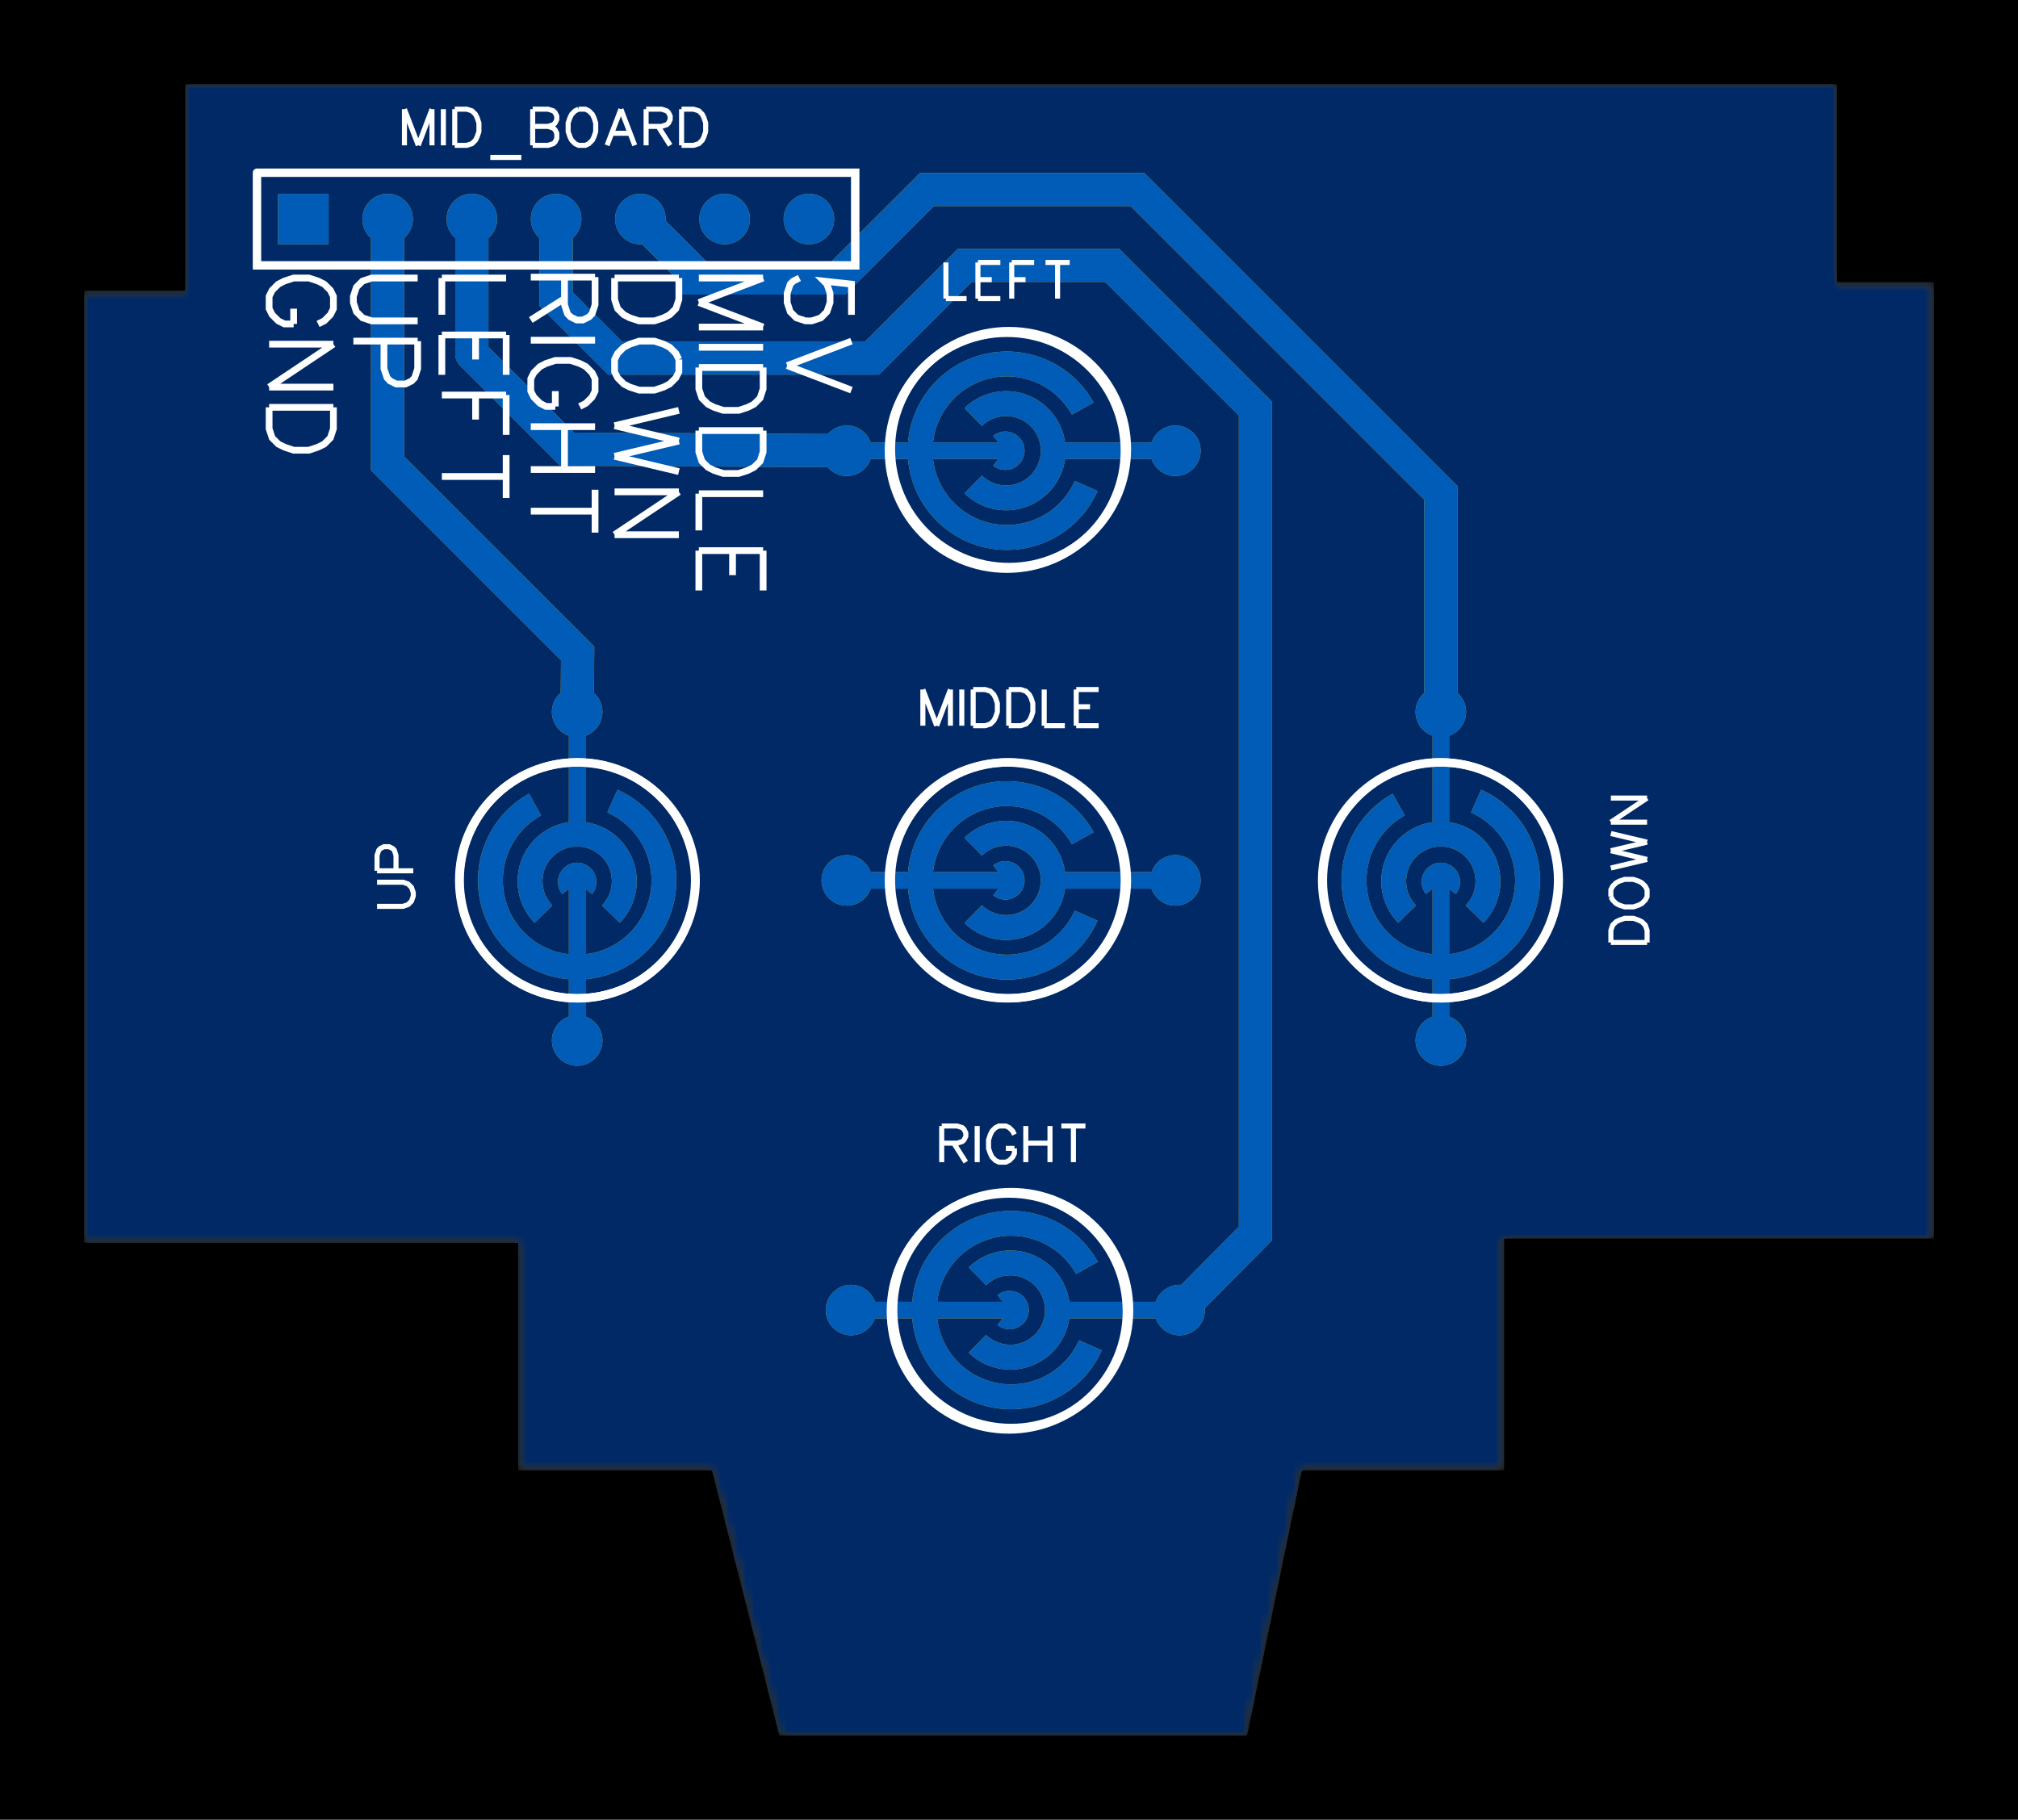 <?xml version="1.0" encoding="utf-8" standalone="no"?><svg xmlns="http://www.w3.org/2000/svg" xmlns:xlink="http://www.w3.org/1999/xlink" width="60.833mm" height="54.864mm" viewBox="4060.5 3454.5 239.5 216"><title>Photo View</title><rect x="4060.5" y="3454.5" width="239.5" height="216" fill="#000000" stroke="none"/><defs xmlns="http://www.w3.org/2000/svg" id="patterns"><pattern id="gridPattern" x="4000" y="3000" width="10" height="10" patternUnits="userSpaceOnUse"><rect id="gridCell" x="0" y="0" width="0.5" height="0.5" fill="#FFFFFF" stroke="none" fill-opacity="0.8"/></pattern><pattern id="gridPattern2" x="4000.5" y="3000.5" width="10" height="10" patternUnits="userSpaceOnUse"><path id="gridCell2" d="M10 0V10H-10" fill="none" stroke="#FFFFFF" stroke-width="0.5" stroke-opacity="0.6"/></pattern><marker id="arrowOnStart" orient="auto" refY="0" refX="0" style="overflow:visible" markerUnits="strokeWidth"><path d="M 2,0 l 4,-2, 0,4 z" stroke-width="6"/></marker><marker id="arrowOnEnd" orient="auto" refY="0" refX="0" style="overflow:visible" markerUnits="strokeWidth"><path d="M -2,0 l -4,-2, 0,4 z" stroke-width="6"/></marker><marker id="arrowOnStartChrome" orient="auto" refY="0" refX="0" style="overflow:visible" markerUnits="strokeWidth"><path d="M 2,0 l 4,-2, 0,4 z" stroke-width="3" stroke="#FFFFFF"/></marker><marker id="arrowOnEndChrome" orient="auto" refY="0" refX="0" style="overflow:visible" markerUnits="strokeWidth"><path d="M -2,0 l -4,-2, 0,4 z" stroke-width="3" stroke="#FFFFFF"/></marker><svg id="icon-lock" title="Unlock" viewBox="0 0 20 20" height="20" width="20"><path stroke="#F0F" stroke-width="2" style="cursor:pointer;fill-opacity:.001;fill:#fff" d="M 5 7 C 5 -1 15 -1 15 7L1 7 1 19 19 19 19 7 15 7"/></svg><mask id="multiLayerMask" maskUnits="userSpaceOnUse" x="4070.5" y="3464.5" width="219.5" height="196"><path d="M4153 3660.5,4145.002 3629.008,4145 3629,4145 3629,4145 3629,4144.992 3629,4122 3629,4122 3602.007,4122 3602,4121.992 3602,4070.5 3602,4070.5 3489,4082.492 3489,4082.5 3489,4082.5 3488.99,4082.5 3464.5,4278.5 3464.5,4278.5 3487.99,4278.5 3488,4278.508 3488,4290 3488,4290 3601.5,4239.008 3601.5,4239 3601.5,4239 3601.507,4239 3629,4215.008 3629,4215 3629,4215 3629.001,4214.999 3629.005,4208.5 3660.5z" stroke="none" fill="white"/><g fill="black"><circle cx="4200.5" cy="3610" r="1.8" stroke-width="0"/><circle cx="4161.5" cy="3610" r="1.8" stroke-width="0"/><circle cx="4200" cy="3508" r="1.8" stroke-width="0"/><circle cx="4161" cy="3508" r="1.8" stroke-width="0"/><circle cx="4200" cy="3559" r="1.8" stroke-width="0"/><circle cx="4161" cy="3559" r="1.8" stroke-width="0"/><circle cx="4129" cy="3539" r="1.8" stroke-width="0"/><circle cx="4129" cy="3578" r="1.8" stroke-width="0"/><circle cx="4231.5" cy="3539" r="1.8" stroke-width="0"/><circle cx="4231.5" cy="3578" r="1.8" stroke-width="0"/><circle cx="4096.5" cy="3480.5" r="1.8" stroke-width="0"/><circle cx="4106.5" cy="3480.5" r="1.8" stroke-width="0"/><circle cx="4116.5" cy="3480.5" r="1.8" stroke-width="0"/><circle cx="4126.5" cy="3480.5" r="1.8" stroke-width="0"/><circle cx="4136.5" cy="3480.5" r="1.8" stroke-width="0"/><circle cx="4146.5" cy="3480.5" r="1.8" stroke-width="0"/><circle cx="4156.5" cy="3480.5" r="1.8" stroke-width="0"/><circle cx="4093.622" cy="3533.398" r="9.905" stroke-width="0"/><circle cx="4266.85" cy="3533.398" r="9.905" stroke-width="0"/></g></mask><mask id="topBoardSolderMask" maskUnits="userSpaceOnUse" x="4070.5" y="3464.5" width="219.5" height="196"><path d="M4153 3660.5,4145.002 3629.008,4145 3629,4145 3629,4145 3629,4144.992 3629,4122 3629,4122 3602.007,4122 3602,4121.992 3602,4070.5 3602,4070.5 3489,4082.492 3489,4082.5 3489,4082.5 3488.99,4082.5 3464.5,4278.5 3464.5,4278.5 3487.99,4278.5 3488,4278.508 3488,4290 3488,4290 3601.5,4239.008 3601.5,4239 3601.5,4239 3601.507,4239 3629,4215.008 3629,4215 3629,4215 3629.001,4214.999 3629.005,4208.5 3660.5z" stroke="none" fill="white"/><g fill="black"><path d="M4186.499 3610.974A0.984 0.984 0 0 1 4186.501 3609.006L4201.501 3609.016A0.984 0.984 0 0 1 4201.499 3610.984z" stroke-width="0"/><path d="M4200.804 3609.304A0.984 0.984 0 0 1 4202.196 3610.696L4201.196 3611.696A0.984 0.984 0 0 1 4199.804 3610.304z" stroke-width="0"/><path d="M4180.499 3609.006A0.984 0.984 0 0 1 4180.501 3610.974L4162.501 3610.984A0.984 0.984 0 0 1 4162.499 3609.016z" stroke-width="0"/><path d="M4162.5 3610.984A0.984 0.984 0 0 1 4162.5 3609.016L4166.5 3609.016A0.984 0.984 0 0 1 4166.5 3610.984z" stroke-width="0"/><path d="M4185.999 3508.974A0.984 0.984 0 0 1 4186.001 3507.006L4201.001 3507.016A0.984 0.984 0 0 1 4200.999 3508.984z" stroke-width="0"/><path d="M4200.304 3507.304A0.984 0.984 0 0 1 4201.696 3508.696L4200.696 3509.696A0.984 0.984 0 0 1 4199.304 3508.304z" stroke-width="0"/><path d="M4179.999 3507.006A0.984 0.984 0 0 1 4180.001 3508.974L4162.001 3508.984A0.984 0.984 0 0 1 4161.999 3507.016z" stroke-width="0"/><path d="M4162 3508.984A0.984 0.984 0 0 1 4162 3507.016L4166 3507.016A0.984 0.984 0 0 1 4166 3508.984z" stroke-width="0"/><path d="M4185.999 3559.974A0.984 0.984 0 0 1 4186.001 3558.006L4201.001 3558.016A0.984 0.984 0 0 1 4200.999 3559.984z" stroke-width="0"/><path d="M4200.304 3558.304A0.984 0.984 0 0 1 4201.696 3559.696L4200.696 3560.696A0.984 0.984 0 0 1 4199.304 3559.304z" stroke-width="0"/><path d="M4179.999 3558.006A0.984 0.984 0 0 1 4180.001 3559.974L4162.001 3559.984A0.984 0.984 0 0 1 4161.999 3558.016z" stroke-width="0"/><path d="M4162 3559.984A0.984 0.984 0 0 1 4162 3558.016L4166 3558.016A0.984 0.984 0 0 1 4166 3559.984z" stroke-width="0"/><path d="M4129.974 3553.001A0.984 0.984 0 0 1 4128.006 3552.999L4128.016 3537.999A0.984 0.984 0 0 1 4129.984 3538.001z" stroke-width="0"/><path d="M4128.304 3538.696A0.984 0.984 0 0 1 4129.696 3537.304L4130.696 3538.304A0.984 0.984 0 0 1 4129.304 3539.696z" stroke-width="0"/><path d="M4128.006 3559.001A0.984 0.984 0 0 1 4129.974 3558.999L4129.984 3576.999A0.984 0.984 0 0 1 4128.016 3577.001z" stroke-width="0"/><path d="M4129.984 3577A0.984 0.984 0 0 1 4128.016 3577L4128.016 3573A0.984 0.984 0 0 1 4129.984 3573z" stroke-width="0"/><path d="M4232.474 3553.001A0.984 0.984 0 0 1 4230.506 3552.999L4230.516 3537.999A0.984 0.984 0 0 1 4232.484 3538.001z" stroke-width="0"/><path d="M4230.804 3538.696A0.984 0.984 0 0 1 4232.196 3537.304L4233.196 3538.304A0.984 0.984 0 0 1 4231.804 3539.696z" stroke-width="0"/><path d="M4230.506 3559.001A0.984 0.984 0 0 1 4232.474 3558.999L4232.484 3576.999A0.984 0.984 0 0 1 4230.516 3577.001z" stroke-width="0"/><path d="M4232.484 3577A0.984 0.984 0 0 1 4230.516 3577L4230.516 3573A0.984 0.984 0 0 1 4232.484 3573z" stroke-width="0"/><path d="M4188.209 3605.707A1.476 1.476 0 0 0 4190.791 3604.273A11.772 11.772 0 1 0 4191.257 3614.771A1.476 1.476 0 0 0 4188.559 3613.572A8.82 8.82 0 1 1 4188.209 3605.707z" stroke-width="0"/><path d="M4177.532 3612.934A1.476 1.476 0 0 0 4175.468 3615.046A7.067 7.067 0 1 0 4175.468 3604.934A1.476 1.476 0 0 0 4177.532 3607.046A4.115 4.115 0 1 1 4177.532 3612.934z" stroke-width="0"/><path d="M4180.124 3609.751A0.984 0.984 0 0 1 4178.876 3608.229A2.277 2.277 0 1 1 4178.876 3611.751A0.984 0.984 0 0 1 4180.124 3610.229A0.309 0.309 0 1 0 4180.124 3609.751z" stroke-width="0"/><path d="M4187.709 3503.707A1.476 1.476 0 0 0 4190.291 3502.273A11.772 11.772 0 1 0 4190.757 3512.771A1.476 1.476 0 0 0 4188.059 3511.572A8.82 8.82 0 1 1 4187.709 3503.707z" stroke-width="0"/><path d="M4177.032 3510.934A1.476 1.476 0 0 0 4174.968 3513.046A7.067 7.067 0 1 0 4174.968 3502.934A1.476 1.476 0 0 0 4177.032 3505.046A4.115 4.115 0 1 1 4177.032 3510.934z" stroke-width="0"/><path d="M4179.624 3507.751A0.984 0.984 0 0 1 4178.376 3506.229A2.277 2.277 0 1 1 4178.376 3509.751A0.984 0.984 0 0 1 4179.624 3508.229A0.309 0.309 0 1 0 4179.624 3507.751z" stroke-width="0"/><path d="M4187.709 3554.707A1.476 1.476 0 0 0 4190.291 3553.273A11.772 11.772 0 1 0 4190.757 3563.771A1.476 1.476 0 0 0 4188.059 3562.572A8.82 8.82 0 1 1 4187.709 3554.707z" stroke-width="0"/><path d="M4177.032 3561.934A1.476 1.476 0 0 0 4174.968 3564.046A7.067 7.067 0 1 0 4174.968 3553.934A1.476 1.476 0 0 0 4177.032 3556.046A4.115 4.115 0 1 1 4177.032 3561.934z" stroke-width="0"/><path d="M4179.624 3558.751A0.984 0.984 0 0 1 4178.376 3557.229A2.277 2.277 0 1 1 4178.376 3560.751A0.984 0.984 0 0 1 4179.624 3559.229A0.309 0.309 0 1 0 4179.624 3558.751z" stroke-width="0"/><path d="M4124.707 3551.291A1.476 1.476 0 0 0 4123.273 3548.709A11.772 11.772 0 1 0 4133.771 3548.243A1.476 1.476 0 0 0 4132.572 3550.941A8.82 8.82 0 1 1 4124.707 3551.291z" stroke-width="0"/><path d="M4131.934 3561.968A1.476 1.476 0 0 0 4134.046 3564.032A7.067 7.067 0 1 0 4123.934 3564.032A1.476 1.476 0 0 0 4126.046 3561.968A4.115 4.115 0 1 1 4131.934 3561.968z" stroke-width="0"/><path d="M4128.751 3559.376A0.984 0.984 0 0 1 4127.229 3560.624A2.277 2.277 0 1 1 4130.751 3560.624A0.984 0.984 0 0 1 4129.229 3559.376A0.309 0.309 0 1 0 4128.751 3559.376z" stroke-width="0"/><path d="M4227.207 3551.291A1.476 1.476 0 0 0 4225.773 3548.709A11.772 11.772 0 1 0 4236.271 3548.243A1.476 1.476 0 0 0 4235.072 3550.941A8.82 8.82 0 1 1 4227.207 3551.291z" stroke-width="0"/><path d="M4234.434 3561.968A1.476 1.476 0 0 0 4236.546 3564.032A7.067 7.067 0 1 0 4226.434 3564.032A1.476 1.476 0 0 0 4228.546 3561.968A4.115 4.115 0 1 1 4234.434 3561.968z" stroke-width="0"/><path d="M4231.251 3559.376A0.984 0.984 0 0 1 4229.729 3560.624A2.277 2.277 0 1 1 4233.251 3560.624A0.984 0.984 0 0 1 4231.729 3559.376A0.309 0.309 0 1 0 4231.251 3559.376z" stroke-width="0"/><ellipse cx="4200.5" cy="3610" rx="3.4" ry="3.4" stroke-width="0" c_etype="pad_outer"/><ellipse cx="4161.5" cy="3610" rx="3.4" ry="3.4" stroke-width="0" c_etype="pad_outer"/><ellipse cx="4200" cy="3508" rx="3.4" ry="3.4" stroke-width="0" c_etype="pad_outer"/><ellipse cx="4161" cy="3508" rx="3.4" ry="3.4" stroke-width="0" c_etype="pad_outer"/><ellipse cx="4200" cy="3559" rx="3.4" ry="3.4" stroke-width="0" c_etype="pad_outer"/><ellipse cx="4161" cy="3559" rx="3.4" ry="3.4" stroke-width="0" c_etype="pad_outer"/><ellipse cx="4129" cy="3539" rx="3.4" ry="3.4" stroke-width="0" c_etype="pad_outer"/><ellipse cx="4129" cy="3578" rx="3.4" ry="3.4" stroke-width="0" c_etype="pad_outer"/><ellipse cx="4231.5" cy="3539" rx="3.4" ry="3.4" stroke-width="0" c_etype="pad_outer"/><ellipse cx="4231.5" cy="3578" rx="3.4" ry="3.4" stroke-width="0" c_etype="pad_outer"/><polygon points="4093.1 3483.9 4093.1 3477.1 4099.9 3477.1 4099.9 3483.9" stroke-width="0" c_etype="pad_outer"/><ellipse cx="4106.5" cy="3480.5" rx="3.4" ry="3.4" stroke-width="0" c_etype="pad_outer"/><ellipse cx="4116.5" cy="3480.5" rx="3.4" ry="3.4" stroke-width="0" c_etype="pad_outer"/><ellipse cx="4126.5" cy="3480.5" rx="3.4" ry="3.4" stroke-width="0" c_etype="pad_outer"/><ellipse cx="4136.5" cy="3480.5" rx="3.4" ry="3.4" stroke-width="0" c_etype="pad_outer"/><ellipse cx="4146.5" cy="3480.5" rx="3.4" ry="3.4" stroke-width="0" c_etype="pad_outer"/><ellipse cx="4156.5" cy="3480.5" rx="3.4" ry="3.4" stroke-width="0" c_etype="pad_outer"/></g></mask><mask id="topSignalSolderMask" maskUnits="userSpaceOnUse" x="4070.5" y="3464.5" width="219.5" height="196"><path d="M4153 3660.5,4145.002 3629.008,4145 3629,4145 3629,4145 3629,4144.992 3629,4122 3629,4122 3602.007,4122 3602,4121.992 3602,4070.5 3602,4070.5 3489,4082.492 3489,4082.5 3489,4082.5 3488.99,4082.5 3464.5,4278.5 3464.5,4278.5 3487.99,4278.5 3488,4278.508 3488,4290 3488,4290 3601.5,4239.008 3601.5,4239 3601.5,4239 3601.507,4239 3629,4215.008 3629,4215 3629,4215 3629.001,4214.999 3629.005,4208.5 3660.5z" stroke="none" fill="white"/><g fill="black"><path d="M4186.499 3610.974A0.984 0.984 0 0 1 4186.501 3609.006L4201.501 3609.016A0.984 0.984 0 0 1 4201.499 3610.984z" stroke-width="0"/><path d="M4200.804 3609.304A0.984 0.984 0 0 1 4202.196 3610.696L4201.196 3611.696A0.984 0.984 0 0 1 4199.804 3610.304z" stroke-width="0"/><path d="M4180.499 3609.006A0.984 0.984 0 0 1 4180.501 3610.974L4162.501 3610.984A0.984 0.984 0 0 1 4162.499 3609.016z" stroke-width="0"/><path d="M4162.5 3610.984A0.984 0.984 0 0 1 4162.5 3609.016L4166.5 3609.016A0.984 0.984 0 0 1 4166.5 3610.984z" stroke-width="0"/><path d="M4185.999 3508.974A0.984 0.984 0 0 1 4186.001 3507.006L4201.001 3507.016A0.984 0.984 0 0 1 4200.999 3508.984z" stroke-width="0"/><path d="M4200.304 3507.304A0.984 0.984 0 0 1 4201.696 3508.696L4200.696 3509.696A0.984 0.984 0 0 1 4199.304 3508.304z" stroke-width="0"/><path d="M4179.999 3507.006A0.984 0.984 0 0 1 4180.001 3508.974L4162.001 3508.984A0.984 0.984 0 0 1 4161.999 3507.016z" stroke-width="0"/><path d="M4162 3508.984A0.984 0.984 0 0 1 4162 3507.016L4166 3507.016A0.984 0.984 0 0 1 4166 3508.984z" stroke-width="0"/><path d="M4185.999 3559.974A0.984 0.984 0 0 1 4186.001 3558.006L4201.001 3558.016A0.984 0.984 0 0 1 4200.999 3559.984z" stroke-width="0"/><path d="M4200.304 3558.304A0.984 0.984 0 0 1 4201.696 3559.696L4200.696 3560.696A0.984 0.984 0 0 1 4199.304 3559.304z" stroke-width="0"/><path d="M4179.999 3558.006A0.984 0.984 0 0 1 4180.001 3559.974L4162.001 3559.984A0.984 0.984 0 0 1 4161.999 3558.016z" stroke-width="0"/><path d="M4162 3559.984A0.984 0.984 0 0 1 4162 3558.016L4166 3558.016A0.984 0.984 0 0 1 4166 3559.984z" stroke-width="0"/><path d="M4129.974 3553.001A0.984 0.984 0 0 1 4128.006 3552.999L4128.016 3537.999A0.984 0.984 0 0 1 4129.984 3538.001z" stroke-width="0"/><path d="M4128.304 3538.696A0.984 0.984 0 0 1 4129.696 3537.304L4130.696 3538.304A0.984 0.984 0 0 1 4129.304 3539.696z" stroke-width="0"/><path d="M4128.006 3559.001A0.984 0.984 0 0 1 4129.974 3558.999L4129.984 3576.999A0.984 0.984 0 0 1 4128.016 3577.001z" stroke-width="0"/><path d="M4129.984 3577A0.984 0.984 0 0 1 4128.016 3577L4128.016 3573A0.984 0.984 0 0 1 4129.984 3573z" stroke-width="0"/><path d="M4232.474 3553.001A0.984 0.984 0 0 1 4230.506 3552.999L4230.516 3537.999A0.984 0.984 0 0 1 4232.484 3538.001z" stroke-width="0"/><path d="M4230.804 3538.696A0.984 0.984 0 0 1 4232.196 3537.304L4233.196 3538.304A0.984 0.984 0 0 1 4231.804 3539.696z" stroke-width="0"/><path d="M4230.506 3559.001A0.984 0.984 0 0 1 4232.474 3558.999L4232.484 3576.999A0.984 0.984 0 0 1 4230.516 3577.001z" stroke-width="0"/><path d="M4232.484 3577A0.984 0.984 0 0 1 4230.516 3577L4230.516 3573A0.984 0.984 0 0 1 4232.484 3573z" stroke-width="0"/><path d="M4188.209 3605.707A1.476 1.476 0 0 0 4190.791 3604.273A11.772 11.772 0 1 0 4191.257 3614.771A1.476 1.476 0 0 0 4188.559 3613.572A8.82 8.82 0 1 1 4188.209 3605.707z" stroke-width="0"/><path d="M4177.532 3612.934A1.476 1.476 0 0 0 4175.468 3615.046A7.067 7.067 0 1 0 4175.468 3604.934A1.476 1.476 0 0 0 4177.532 3607.046A4.115 4.115 0 1 1 4177.532 3612.934z" stroke-width="0"/><path d="M4180.124 3609.751A0.984 0.984 0 0 1 4178.876 3608.229A2.277 2.277 0 1 1 4178.876 3611.751A0.984 0.984 0 0 1 4180.124 3610.229A0.309 0.309 0 1 0 4180.124 3609.751z" stroke-width="0"/><path d="M4187.709 3503.707A1.476 1.476 0 0 0 4190.291 3502.273A11.772 11.772 0 1 0 4190.757 3512.771A1.476 1.476 0 0 0 4188.059 3511.572A8.82 8.82 0 1 1 4187.709 3503.707z" stroke-width="0"/><path d="M4177.032 3510.934A1.476 1.476 0 0 0 4174.968 3513.046A7.067 7.067 0 1 0 4174.968 3502.934A1.476 1.476 0 0 0 4177.032 3505.046A4.115 4.115 0 1 1 4177.032 3510.934z" stroke-width="0"/><path d="M4179.624 3507.751A0.984 0.984 0 0 1 4178.376 3506.229A2.277 2.277 0 1 1 4178.376 3509.751A0.984 0.984 0 0 1 4179.624 3508.229A0.309 0.309 0 1 0 4179.624 3507.751z" stroke-width="0"/><path d="M4187.709 3554.707A1.476 1.476 0 0 0 4190.291 3553.273A11.772 11.772 0 1 0 4190.757 3563.771A1.476 1.476 0 0 0 4188.059 3562.572A8.82 8.82 0 1 1 4187.709 3554.707z" stroke-width="0"/><path d="M4177.032 3561.934A1.476 1.476 0 0 0 4174.968 3564.046A7.067 7.067 0 1 0 4174.968 3553.934A1.476 1.476 0 0 0 4177.032 3556.046A4.115 4.115 0 1 1 4177.032 3561.934z" stroke-width="0"/><path d="M4179.624 3558.751A0.984 0.984 0 0 1 4178.376 3557.229A2.277 2.277 0 1 1 4178.376 3560.751A0.984 0.984 0 0 1 4179.624 3559.229A0.309 0.309 0 1 0 4179.624 3558.751z" stroke-width="0"/><path d="M4124.707 3551.291A1.476 1.476 0 0 0 4123.273 3548.709A11.772 11.772 0 1 0 4133.771 3548.243A1.476 1.476 0 0 0 4132.572 3550.941A8.82 8.82 0 1 1 4124.707 3551.291z" stroke-width="0"/><path d="M4131.934 3561.968A1.476 1.476 0 0 0 4134.046 3564.032A7.067 7.067 0 1 0 4123.934 3564.032A1.476 1.476 0 0 0 4126.046 3561.968A4.115 4.115 0 1 1 4131.934 3561.968z" stroke-width="0"/><path d="M4128.751 3559.376A0.984 0.984 0 0 1 4127.229 3560.624A2.277 2.277 0 1 1 4130.751 3560.624A0.984 0.984 0 0 1 4129.229 3559.376A0.309 0.309 0 1 0 4128.751 3559.376z" stroke-width="0"/><path d="M4227.207 3551.291A1.476 1.476 0 0 0 4225.773 3548.709A11.772 11.772 0 1 0 4236.271 3548.243A1.476 1.476 0 0 0 4235.072 3550.941A8.82 8.82 0 1 1 4227.207 3551.291z" stroke-width="0"/><path d="M4234.434 3561.968A1.476 1.476 0 0 0 4236.546 3564.032A7.067 7.067 0 1 0 4226.434 3564.032A1.476 1.476 0 0 0 4228.546 3561.968A4.115 4.115 0 1 1 4234.434 3561.968z" stroke-width="0"/><path d="M4231.251 3559.376A0.984 0.984 0 0 1 4229.729 3560.624A2.277 2.277 0 1 1 4233.251 3560.624A0.984 0.984 0 0 1 4231.729 3559.376A0.309 0.309 0 1 0 4231.251 3559.376z" stroke-width="0"/><ellipse cx="4200.5" cy="3610" rx="3.4" ry="3.4" stroke-width="0" c_etype="pad_outer"/><ellipse cx="4161.5" cy="3610" rx="3.4" ry="3.4" stroke-width="0" c_etype="pad_outer"/><ellipse cx="4200" cy="3508" rx="3.4" ry="3.4" stroke-width="0" c_etype="pad_outer"/><ellipse cx="4161" cy="3508" rx="3.4" ry="3.4" stroke-width="0" c_etype="pad_outer"/><ellipse cx="4200" cy="3559" rx="3.4" ry="3.4" stroke-width="0" c_etype="pad_outer"/><ellipse cx="4161" cy="3559" rx="3.4" ry="3.4" stroke-width="0" c_etype="pad_outer"/><ellipse cx="4129" cy="3539" rx="3.4" ry="3.4" stroke-width="0" c_etype="pad_outer"/><ellipse cx="4129" cy="3578" rx="3.4" ry="3.4" stroke-width="0" c_etype="pad_outer"/><ellipse cx="4231.5" cy="3539" rx="3.4" ry="3.4" stroke-width="0" c_etype="pad_outer"/><ellipse cx="4231.5" cy="3578" rx="3.4" ry="3.4" stroke-width="0" c_etype="pad_outer"/><polygon points="4093.1 3483.9 4093.1 3477.1 4099.9 3477.1 4099.9 3483.9" stroke-width="0" c_etype="pad_outer"/><ellipse cx="4106.5" cy="3480.5" rx="3.4" ry="3.4" stroke-width="0" c_etype="pad_outer"/><ellipse cx="4116.5" cy="3480.5" rx="3.4" ry="3.4" stroke-width="0" c_etype="pad_outer"/><ellipse cx="4126.5" cy="3480.5" rx="3.4" ry="3.4" stroke-width="0" c_etype="pad_outer"/><ellipse cx="4136.5" cy="3480.5" rx="3.4" ry="3.4" stroke-width="0" c_etype="pad_outer"/><ellipse cx="4146.5" cy="3480.5" rx="3.4" ry="3.4" stroke-width="0" c_etype="pad_outer"/><ellipse cx="4156.5" cy="3480.5" rx="3.4" ry="3.4" stroke-width="0" c_etype="pad_outer"/></g></mask><mask id="bottomBoardSolderMask" maskUnits="userSpaceOnUse" x="4070.5" y="3464.5" width="219.5" height="196"><path d="M4153 3660.5,4145.002 3629.008,4145 3629,4145 3629,4145 3629,4144.992 3629,4122 3629,4122 3602.007,4122 3602,4121.992 3602,4070.5 3602,4070.5 3489,4082.492 3489,4082.5 3489,4082.5 3488.99,4082.5 3464.5,4278.5 3464.5,4278.5 3487.99,4278.5 3488,4278.508 3488,4290 3488,4290 3601.5,4239.008 3601.5,4239 3601.5,4239 3601.507,4239 3629,4215.008 3629,4215 3629,4215 3629.001,4214.999 3629.005,4208.5 3660.5z" stroke="none" fill="white"/><g fill="black"><ellipse cx="4200.5" cy="3610" rx="3.4" ry="3.4" stroke-width="0" c_etype="pad_outer"/><ellipse cx="4161.5" cy="3610" rx="3.4" ry="3.4" stroke-width="0" c_etype="pad_outer"/><ellipse cx="4200" cy="3508" rx="3.4" ry="3.4" stroke-width="0" c_etype="pad_outer"/><ellipse cx="4161" cy="3508" rx="3.4" ry="3.4" stroke-width="0" c_etype="pad_outer"/><ellipse cx="4200" cy="3559" rx="3.4" ry="3.4" stroke-width="0" c_etype="pad_outer"/><ellipse cx="4161" cy="3559" rx="3.4" ry="3.4" stroke-width="0" c_etype="pad_outer"/><ellipse cx="4129" cy="3539" rx="3.4" ry="3.4" stroke-width="0" c_etype="pad_outer"/><ellipse cx="4129" cy="3578" rx="3.4" ry="3.4" stroke-width="0" c_etype="pad_outer"/><ellipse cx="4231.5" cy="3539" rx="3.4" ry="3.4" stroke-width="0" c_etype="pad_outer"/><ellipse cx="4231.5" cy="3578" rx="3.4" ry="3.4" stroke-width="0" c_etype="pad_outer"/><polygon points="4093.1 3483.9 4093.1 3477.1 4099.9 3477.1 4099.9 3483.9" stroke-width="0" c_etype="pad_outer"/><ellipse cx="4106.5" cy="3480.5" rx="3.4" ry="3.4" stroke-width="0" c_etype="pad_outer"/><ellipse cx="4116.5" cy="3480.5" rx="3.4" ry="3.4" stroke-width="0" c_etype="pad_outer"/><ellipse cx="4126.5" cy="3480.5" rx="3.4" ry="3.4" stroke-width="0" c_etype="pad_outer"/><ellipse cx="4136.5" cy="3480.5" rx="3.4" ry="3.4" stroke-width="0" c_etype="pad_outer"/><ellipse cx="4146.5" cy="3480.5" rx="3.4" ry="3.4" stroke-width="0" c_etype="pad_outer"/><ellipse cx="4156.5" cy="3480.5" rx="3.4" ry="3.4" stroke-width="0" c_etype="pad_outer"/></g></mask><mask id="bottomSignalSolderMask" maskUnits="userSpaceOnUse" x="4070.5" y="3464.5" width="219.5" height="196"><path d="M4153 3660.5,4145.002 3629.008,4145 3629,4145 3629,4145 3629,4144.992 3629,4122 3629,4122 3602.007,4122 3602,4121.992 3602,4070.5 3602,4070.5 3489,4082.492 3489,4082.5 3489,4082.5 3488.99,4082.5 3464.5,4278.5 3464.5,4278.5 3487.99,4278.5 3488,4278.508 3488,4290 3488,4290 3601.5,4239.008 3601.5,4239 3601.5,4239 3601.507,4239 3629,4215.008 3629,4215 3629,4215 3629.001,4214.999 3629.005,4208.5 3660.5z" stroke="none" fill="white"/><g fill="black"><ellipse cx="4200.5" cy="3610" rx="3.4" ry="3.4" stroke-width="0" c_etype="pad_outer"/><ellipse cx="4161.5" cy="3610" rx="3.4" ry="3.4" stroke-width="0" c_etype="pad_outer"/><ellipse cx="4200" cy="3508" rx="3.4" ry="3.4" stroke-width="0" c_etype="pad_outer"/><ellipse cx="4161" cy="3508" rx="3.4" ry="3.4" stroke-width="0" c_etype="pad_outer"/><ellipse cx="4200" cy="3559" rx="3.4" ry="3.4" stroke-width="0" c_etype="pad_outer"/><ellipse cx="4161" cy="3559" rx="3.4" ry="3.4" stroke-width="0" c_etype="pad_outer"/><ellipse cx="4129" cy="3539" rx="3.4" ry="3.4" stroke-width="0" c_etype="pad_outer"/><ellipse cx="4129" cy="3578" rx="3.4" ry="3.4" stroke-width="0" c_etype="pad_outer"/><ellipse cx="4231.5" cy="3539" rx="3.4" ry="3.4" stroke-width="0" c_etype="pad_outer"/><ellipse cx="4231.5" cy="3578" rx="3.4" ry="3.4" stroke-width="0" c_etype="pad_outer"/><polygon points="4093.1 3483.9 4093.1 3477.1 4099.9 3477.1 4099.9 3483.9" stroke-width="0" c_etype="pad_outer"/><ellipse cx="4106.5" cy="3480.5" rx="3.4" ry="3.4" stroke-width="0" c_etype="pad_outer"/><ellipse cx="4116.5" cy="3480.5" rx="3.4" ry="3.4" stroke-width="0" c_etype="pad_outer"/><ellipse cx="4126.5" cy="3480.5" rx="3.4" ry="3.4" stroke-width="0" c_etype="pad_outer"/><ellipse cx="4136.5" cy="3480.5" rx="3.4" ry="3.4" stroke-width="0" c_etype="pad_outer"/><ellipse cx="4146.5" cy="3480.5" rx="3.4" ry="3.4" stroke-width="0" c_etype="pad_outer"/><ellipse cx="4156.5" cy="3480.5" rx="3.4" ry="3.4" stroke-width="0" c_etype="pad_outer"/></g></mask></defs><g xmlns="http://www.w3.org/2000/svg" id="g1" mask="url(#multiLayerMask)" class="photoview"><g id="layer_other" class="shapeBox"><path d="M4153 3660.5,4145.002 3629.008,4145 3629,4145 3629,4145 3629,4144.992 3629,4122 3629,4122 3602.007,4122 3602,4121.992 3602,4070.5 3602,4070.5 3489,4082.492 3489,4082.5 3489,4082.5 3488.99,4082.5 3464.5,4278.5 3464.5,4278.5 3487.99,4278.5 3488,4278.508 3488,4290 3488,4290 3601.5,4239.008 3601.5,4239 3601.5,4239 3601.507,4239 3629,4215.008 3629,4215 3629,4215 3629.001,4214.999 3629.005,4208.5 3660.5z" stroke="none" id="boardOutlineReal" fill="#80785F"/><path d="M4153 3660.5,4145.002 3629.008,4145 3629,4145 3629,4145 3629,4144.992 3629,4122 3629,4122 3602.007,4122 3602,4121.992 3602,4070.5 3602,4070.5 3489,4082.492 3489,4082.5 3489,4082.5 3488.99,4082.5 3464.5,4278.5 3464.5,4278.5 3487.99,4278.5 3488,4278.508 3488,4290 3488,4290 3601.5,4239.008 3601.5,4239 3601.5,4239 3601.507,4239 3629,4215.008 3629,4215 3629,4215 3629.001,4214.999 3629.005,4208.5 3660.5z" stroke="none" id="topBoardSolderReal" mask="url(#topBoardSolderMask)" fill="#002966"/><g id="topSignalReal" fill="#DCAA14" stroke="#DCAA14"><polyline points="4129 3539 4129.055 3532.055 4115.5 3518.5" stroke-width="3.937" c_shapetype="line" stroke-linecap="round" fill="none" layerid="1" net="" id="gge758_1" locked="0"/><polyline points="4106.5 3480.5 4106.5 3509.5 4115.5 3518.5" stroke-width="3.937" c_shapetype="line" stroke-linecap="round" fill="none" layerid="1" net="" id="gge760_1" locked="0"/><polyline points="4161 3508 4127.81 3507.81 4116.5 3496.5" stroke-width="3.937" c_shapetype="line" stroke-linecap="round" fill="none" layerid="1" net="" id="gge763_1" locked="0"/><polyline points="4116.5 3480.5 4116.5 3496.5" stroke-width="3.937" c_shapetype="line" stroke-linecap="round" fill="none" layerid="1" net="" id="gge761_1" locked="0"/><polyline points="4126.5 3480.5 4126.5 3490 4133.5 3497 4164 3497 4175 3486 4192.5 3486 4209.5 3503 4209.5 3600.91 4200.5 3610" stroke-width="3.937" c_shapetype="line" stroke-linecap="round" fill="none" layerid="1" net="" id="gge764_1" locked="0"/><polyline points="4231.5 3539 4231.5 3513 4195.5 3477 4170.5 3477 4160 3487.5 4143 3487.5 4143 3487 4136.5 3480.5" stroke-width="3.937" c_shapetype="line" stroke-linecap="round" fill="none" layerid="1" net="" id="gge766_1" locked="0"/><polyline points="4186.5 3610 4199.5 3610" stroke-width="1.968" c_shapetype="line" stroke-linecap="round" fill="none" layerid="1" net="" id="gge889_1" locked="0"/><polyline points="4180.5 3610 4162.5 3610 4162.5 3610" stroke-width="1.968" c_shapetype="line" stroke-linecap="round" fill="none" layerid="1" net="" id="gge890_1" locked="0"/><polyline points="4186 3508 4199 3508" stroke-width="1.968" c_shapetype="line" stroke-linecap="round" fill="none" layerid="1" net="" id="gge915_1" locked="0"/><polyline points="4180 3508 4162 3508 4162 3508" stroke-width="1.968" c_shapetype="line" stroke-linecap="round" fill="none" layerid="1" net="" id="gge916_1" locked="0"/><polyline points="4186 3559 4199 3559" stroke-width="1.968" c_shapetype="line" stroke-linecap="round" fill="none" layerid="1" net="" id="gge941_1" locked="0"/><polyline points="4180 3559 4162 3559 4162 3559" stroke-width="1.968" c_shapetype="line" stroke-linecap="round" fill="none" layerid="1" net="" id="gge942_1" locked="0"/><polyline points="4129 3553 4129 3540" stroke-width="1.968" c_shapetype="line" stroke-linecap="round" fill="none" layerid="1" net="" id="gge967_1" locked="0"/><polyline points="4129 3559 4129 3577 4129 3577" stroke-width="1.968" c_shapetype="line" stroke-linecap="round" fill="none" layerid="1" net="" id="gge968_1" locked="0"/><polyline points="4231.5 3553 4231.5 3540" stroke-width="1.968" c_shapetype="line" stroke-linecap="round" fill="none" layerid="1" net="" id="gge993_1" locked="0"/><polyline points="4231.5 3559 4231.5 3577 4231.5 3577" stroke-width="1.968" c_shapetype="line" stroke-linecap="round" fill="none" layerid="1" net="" id="gge994_1" locked="0"/><path d="M 4189.5 3605 A 10.296 10.296 0 1 0 4189.908 3614.182" locked="0" c_shapetype="line" fill="none" stroke-width="2.953" c_helper_type="arc2" net="" layerid="1" id="gge891_1"/><path d="M 4176.5 3614 A 5.591 5.591 0 1 0 4176.5 3606" locked="0" c_shapetype="line" fill="none" stroke-width="2.953" c_helper_type="arc2" net="" layerid="1" id="gge892_1"/><path d="M 4179.5 3609 A 1.293 1.293 0 1 1 4179.5 3611" locked="0" c_shapetype="line" fill="none" stroke-width="1.968" c_helper_type="arc2" net="" layerid="1" id="gge893_1"/><path d="M 4189 3503 A 10.296 10.296 0 1 0 4189.408 3512.182" locked="0" c_shapetype="line" fill="none" stroke-width="2.953" c_helper_type="arc2" net="" layerid="1" id="gge917_1"/><path d="M 4176 3512 A 5.591 5.591 0 1 0 4176 3504" locked="0" c_shapetype="line" fill="none" stroke-width="2.953" c_helper_type="arc2" net="" layerid="1" id="gge918_1"/><path d="M 4179 3507 A 1.293 1.293 0 1 1 4179 3509" locked="0" c_shapetype="line" fill="none" stroke-width="1.968" c_helper_type="arc2" net="" layerid="1" id="gge919_1"/><path d="M 4189 3554 A 10.296 10.296 0 1 0 4189.408 3563.182" locked="0" c_shapetype="line" fill="none" stroke-width="2.953" c_helper_type="arc2" net="" layerid="1" id="gge943_1"/><path d="M 4176 3563 A 5.591 5.591 0 1 0 4176 3555" locked="0" c_shapetype="line" fill="none" stroke-width="2.953" c_helper_type="arc2" net="" layerid="1" id="gge944_1"/><path d="M 4179 3558 A 1.293 1.293 0 1 1 4179 3560" locked="0" c_shapetype="line" fill="none" stroke-width="1.968" c_helper_type="arc2" net="" layerid="1" id="gge945_1"/><path d="M 4124 3550 A 10.296 10.296 0 1 0 4133.181 3549.592" locked="0" c_shapetype="line" fill="none" stroke-width="2.953" c_helper_type="arc2" net="" layerid="1" id="gge969_1"/><path d="M 4133 3563 A 5.591 5.591 0 1 0 4125 3563" locked="0" c_shapetype="line" fill="none" stroke-width="2.953" c_helper_type="arc2" net="" layerid="1" id="gge970_1"/><path d="M 4128 3560 A 1.293 1.293 0 1 1 4130 3560" locked="0" c_shapetype="line" fill="none" stroke-width="1.968" c_helper_type="arc2" net="" layerid="1" id="gge971_1"/><path d="M 4226.5 3550 A 10.296 10.296 0 1 0 4235.681 3549.592" locked="0" c_shapetype="line" fill="none" stroke-width="2.953" c_helper_type="arc2" net="" layerid="1" id="gge995_1"/><path d="M 4235.5 3563 A 5.591 5.591 0 1 0 4227.5 3563" locked="0" c_shapetype="line" fill="none" stroke-width="2.953" c_helper_type="arc2" net="" layerid="1" id="gge996_1"/><path d="M 4230.5 3560 A 1.293 1.293 0 1 1 4232.5 3560" locked="0" c_shapetype="line" fill="none" stroke-width="1.968" c_helper_type="arc2" net="" layerid="1" id="gge997_1"/><g c_partid="part_pad" c_etype="pinpart" layerid="11" id="gge895_11" c_origin="4200.5,3610" net="" c_rotation="0" c_width="6" c_height="6"><ellipse cx="4200.5" cy="3610" rx="3" ry="3" stroke-width="0" c_etype="pad_shell"/></g><g c_partid="part_pad" c_etype="pinpart" layerid="11" id="gge900_11" c_origin="4161.5,3610" net="" c_rotation="0" c_width="6" c_height="6"><ellipse cx="4161.5" cy="3610" rx="3" ry="3" stroke-width="0" c_etype="pad_shell"/></g><g c_partid="part_pad" c_etype="pinpart" layerid="11" id="gge921_11" c_origin="4200,3508" net="" c_rotation="0" c_width="6" c_height="6"><ellipse cx="4200" cy="3508" rx="3" ry="3" stroke-width="0" c_etype="pad_shell"/></g><g c_partid="part_pad" c_etype="pinpart" layerid="11" id="gge926_11" c_origin="4161,3508" net="" c_rotation="0" c_width="6" c_height="6"><ellipse cx="4161" cy="3508" rx="3" ry="3" stroke-width="0" c_etype="pad_shell"/></g><g c_partid="part_pad" c_etype="pinpart" layerid="11" id="gge947_11" c_origin="4200,3559" net="" c_rotation="0" c_width="6" c_height="6"><ellipse cx="4200" cy="3559" rx="3" ry="3" stroke-width="0" c_etype="pad_shell"/></g><g c_partid="part_pad" c_etype="pinpart" layerid="11" id="gge952_11" c_origin="4161,3559" net="" c_rotation="0" c_width="6" c_height="6"><ellipse cx="4161" cy="3559" rx="3" ry="3" stroke-width="0" c_etype="pad_shell"/></g><g c_partid="part_pad" c_etype="pinpart" layerid="11" id="gge973_11" c_origin="4129,3539" net="" c_rotation="90" c_width="6" c_height="6"><ellipse cx="4129" cy="3539" rx="3" ry="3" stroke-width="0" c_etype="pad_shell"/></g><g c_partid="part_pad" c_etype="pinpart" layerid="11" id="gge978_11" c_origin="4129,3578" net="" c_rotation="90" c_width="6" c_height="6"><ellipse cx="4129" cy="3578" rx="3" ry="3" stroke-width="0" c_etype="pad_shell"/></g><g c_partid="part_pad" c_etype="pinpart" layerid="11" id="gge999_11" c_origin="4231.5,3539" net="" c_rotation="90" c_width="6" c_height="6"><ellipse cx="4231.5" cy="3539" rx="3" ry="3" stroke-width="0" c_etype="pad_shell"/></g><g c_partid="part_pad" c_etype="pinpart" layerid="11" id="gge1004_11" c_origin="4231.5,3578" net="" c_rotation="90" c_width="6" c_height="6"><ellipse cx="4231.5" cy="3578" rx="3" ry="3" stroke-width="0" c_etype="pad_shell"/></g><g c_partid="part_pad" c_etype="pinpart" layerid="11" id="gge1060_11" c_origin="4096.5,3480.5" net="" c_rotation="0" c_width="6" c_height="6"><polygon points="4093.5 3477.5 4099.5 3477.5 4099.5 3483.5 4093.5 3483.5" stroke-width="0" c_etype="pad_shell"/></g><g c_partid="part_pad" c_etype="pinpart" layerid="11" id="gge1065_11" c_origin="4106.5,3480.5" net="" c_rotation="0" c_width="6" c_height="6"><ellipse cx="4106.5" cy="3480.5" rx="3" ry="3" stroke-width="0" c_etype="pad_shell"/></g><g c_partid="part_pad" c_etype="pinpart" layerid="11" id="gge1070_11" c_origin="4116.5,3480.5" net="" c_rotation="0" c_width="6" c_height="6"><ellipse cx="4116.5" cy="3480.5" rx="3" ry="3" stroke-width="0" c_etype="pad_shell"/></g><g c_partid="part_pad" c_etype="pinpart" layerid="11" id="gge1075_11" c_origin="4126.5,3480.5" net="" c_rotation="0" c_width="6" c_height="6"><ellipse cx="4126.5" cy="3480.5" rx="3" ry="3" stroke-width="0" c_etype="pad_shell"/></g><g c_partid="part_pad" c_etype="pinpart" layerid="11" id="gge1080_11" c_origin="4136.5,3480.5" net="" c_rotation="0" c_width="6" c_height="6"><ellipse cx="4136.5" cy="3480.5" rx="3" ry="3" stroke-width="0" c_etype="pad_shell"/></g><g c_partid="part_pad" c_etype="pinpart" layerid="11" id="gge1085_11" c_origin="4146.5,3480.5" net="" c_rotation="0" c_width="6" c_height="6"><ellipse cx="4146.5" cy="3480.5" rx="3" ry="3" stroke-width="0" c_etype="pad_shell"/></g><g c_partid="part_pad" c_etype="pinpart" layerid="11" id="gge1090_11" c_origin="4156.5,3480.5" net="" c_rotation="0" c_width="6" c_height="6"><ellipse cx="4156.5" cy="3480.5" rx="3" ry="3" stroke-width="0" c_etype="pad_shell"/></g></g><g id="topSignalSolderReal" mask="url(#topSignalSolderMask)" fill="#005CB6" stroke="#005CB6"><polyline points="4129 3539 4129.055 3532.055 4115.5 3518.5" stroke-width="3.937" c_shapetype="line" stroke-linecap="round" fill="none" layerid="1" net="" id="gge758_1" locked="0"/><polyline points="4106.5 3480.5 4106.5 3509.5 4115.5 3518.5" stroke-width="3.937" c_shapetype="line" stroke-linecap="round" fill="none" layerid="1" net="" id="gge760_1" locked="0"/><polyline points="4161 3508 4127.81 3507.81 4116.5 3496.5" stroke-width="3.937" c_shapetype="line" stroke-linecap="round" fill="none" layerid="1" net="" id="gge763_1" locked="0"/><polyline points="4116.5 3480.5 4116.5 3496.5" stroke-width="3.937" c_shapetype="line" stroke-linecap="round" fill="none" layerid="1" net="" id="gge761_1" locked="0"/><polyline points="4126.5 3480.5 4126.5 3490 4133.5 3497 4164 3497 4175 3486 4192.5 3486 4209.5 3503 4209.5 3600.91 4200.5 3610" stroke-width="3.937" c_shapetype="line" stroke-linecap="round" fill="none" layerid="1" net="" id="gge764_1" locked="0"/><polyline points="4231.5 3539 4231.5 3513 4195.5 3477 4170.5 3477 4160 3487.5 4143 3487.5 4143 3487 4136.5 3480.5" stroke-width="3.937" c_shapetype="line" stroke-linecap="round" fill="none" layerid="1" net="" id="gge766_1" locked="0"/><polyline points="4186.5 3610 4199.5 3610" stroke-width="1.968" c_shapetype="line" stroke-linecap="round" fill="none" layerid="1" net="" id="gge889_1" locked="0"/><polyline points="4180.5 3610 4162.5 3610 4162.5 3610" stroke-width="1.968" c_shapetype="line" stroke-linecap="round" fill="none" layerid="1" net="" id="gge890_1" locked="0"/><polyline points="4186 3508 4199 3508" stroke-width="1.968" c_shapetype="line" stroke-linecap="round" fill="none" layerid="1" net="" id="gge915_1" locked="0"/><polyline points="4180 3508 4162 3508 4162 3508" stroke-width="1.968" c_shapetype="line" stroke-linecap="round" fill="none" layerid="1" net="" id="gge916_1" locked="0"/><polyline points="4186 3559 4199 3559" stroke-width="1.968" c_shapetype="line" stroke-linecap="round" fill="none" layerid="1" net="" id="gge941_1" locked="0"/><polyline points="4180 3559 4162 3559 4162 3559" stroke-width="1.968" c_shapetype="line" stroke-linecap="round" fill="none" layerid="1" net="" id="gge942_1" locked="0"/><polyline points="4129 3553 4129 3540" stroke-width="1.968" c_shapetype="line" stroke-linecap="round" fill="none" layerid="1" net="" id="gge967_1" locked="0"/><polyline points="4129 3559 4129 3577 4129 3577" stroke-width="1.968" c_shapetype="line" stroke-linecap="round" fill="none" layerid="1" net="" id="gge968_1" locked="0"/><polyline points="4231.5 3553 4231.5 3540" stroke-width="1.968" c_shapetype="line" stroke-linecap="round" fill="none" layerid="1" net="" id="gge993_1" locked="0"/><polyline points="4231.5 3559 4231.5 3577 4231.5 3577" stroke-width="1.968" c_shapetype="line" stroke-linecap="round" fill="none" layerid="1" net="" id="gge994_1" locked="0"/><path d="M 4189.5 3605 A 10.296 10.296 0 1 0 4189.908 3614.182" locked="0" c_shapetype="line" fill="none" stroke-width="2.953" c_helper_type="arc2" net="" layerid="1" id="gge891_1"/><path d="M 4176.5 3614 A 5.591 5.591 0 1 0 4176.5 3606" locked="0" c_shapetype="line" fill="none" stroke-width="2.953" c_helper_type="arc2" net="" layerid="1" id="gge892_1"/><path d="M 4179.5 3609 A 1.293 1.293 0 1 1 4179.5 3611" locked="0" c_shapetype="line" fill="none" stroke-width="1.968" c_helper_type="arc2" net="" layerid="1" id="gge893_1"/><path d="M 4189 3503 A 10.296 10.296 0 1 0 4189.408 3512.182" locked="0" c_shapetype="line" fill="none" stroke-width="2.953" c_helper_type="arc2" net="" layerid="1" id="gge917_1"/><path d="M 4176 3512 A 5.591 5.591 0 1 0 4176 3504" locked="0" c_shapetype="line" fill="none" stroke-width="2.953" c_helper_type="arc2" net="" layerid="1" id="gge918_1"/><path d="M 4179 3507 A 1.293 1.293 0 1 1 4179 3509" locked="0" c_shapetype="line" fill="none" stroke-width="1.968" c_helper_type="arc2" net="" layerid="1" id="gge919_1"/><path d="M 4189 3554 A 10.296 10.296 0 1 0 4189.408 3563.182" locked="0" c_shapetype="line" fill="none" stroke-width="2.953" c_helper_type="arc2" net="" layerid="1" id="gge943_1"/><path d="M 4176 3563 A 5.591 5.591 0 1 0 4176 3555" locked="0" c_shapetype="line" fill="none" stroke-width="2.953" c_helper_type="arc2" net="" layerid="1" id="gge944_1"/><path d="M 4179 3558 A 1.293 1.293 0 1 1 4179 3560" locked="0" c_shapetype="line" fill="none" stroke-width="1.968" c_helper_type="arc2" net="" layerid="1" id="gge945_1"/><path d="M 4124 3550 A 10.296 10.296 0 1 0 4133.181 3549.592" locked="0" c_shapetype="line" fill="none" stroke-width="2.953" c_helper_type="arc2" net="" layerid="1" id="gge969_1"/><path d="M 4133 3563 A 5.591 5.591 0 1 0 4125 3563" locked="0" c_shapetype="line" fill="none" stroke-width="2.953" c_helper_type="arc2" net="" layerid="1" id="gge970_1"/><path d="M 4128 3560 A 1.293 1.293 0 1 1 4130 3560" locked="0" c_shapetype="line" fill="none" stroke-width="1.968" c_helper_type="arc2" net="" layerid="1" id="gge971_1"/><path d="M 4226.5 3550 A 10.296 10.296 0 1 0 4235.681 3549.592" locked="0" c_shapetype="line" fill="none" stroke-width="2.953" c_helper_type="arc2" net="" layerid="1" id="gge995_1"/><path d="M 4235.5 3563 A 5.591 5.591 0 1 0 4227.5 3563" locked="0" c_shapetype="line" fill="none" stroke-width="2.953" c_helper_type="arc2" net="" layerid="1" id="gge996_1"/><path d="M 4230.5 3560 A 1.293 1.293 0 1 1 4232.5 3560" locked="0" c_shapetype="line" fill="none" stroke-width="1.968" c_helper_type="arc2" net="" layerid="1" id="gge997_1"/><g c_partid="part_pad" c_etype="pinpart" layerid="11" id="gge895_11" c_origin="4200.5,3610" net="" c_rotation="0" c_width="6" c_height="6"><ellipse cx="4200.5" cy="3610" rx="3" ry="3" stroke-width="0" c_etype="pad_shell"/></g><g c_partid="part_pad" c_etype="pinpart" layerid="11" id="gge900_11" c_origin="4161.5,3610" net="" c_rotation="0" c_width="6" c_height="6"><ellipse cx="4161.5" cy="3610" rx="3" ry="3" stroke-width="0" c_etype="pad_shell"/></g><g c_partid="part_pad" c_etype="pinpart" layerid="11" id="gge921_11" c_origin="4200,3508" net="" c_rotation="0" c_width="6" c_height="6"><ellipse cx="4200" cy="3508" rx="3" ry="3" stroke-width="0" c_etype="pad_shell"/></g><g c_partid="part_pad" c_etype="pinpart" layerid="11" id="gge926_11" c_origin="4161,3508" net="" c_rotation="0" c_width="6" c_height="6"><ellipse cx="4161" cy="3508" rx="3" ry="3" stroke-width="0" c_etype="pad_shell"/></g><g c_partid="part_pad" c_etype="pinpart" layerid="11" id="gge947_11" c_origin="4200,3559" net="" c_rotation="0" c_width="6" c_height="6"><ellipse cx="4200" cy="3559" rx="3" ry="3" stroke-width="0" c_etype="pad_shell"/></g><g c_partid="part_pad" c_etype="pinpart" layerid="11" id="gge952_11" c_origin="4161,3559" net="" c_rotation="0" c_width="6" c_height="6"><ellipse cx="4161" cy="3559" rx="3" ry="3" stroke-width="0" c_etype="pad_shell"/></g><g c_partid="part_pad" c_etype="pinpart" layerid="11" id="gge973_11" c_origin="4129,3539" net="" c_rotation="90" c_width="6" c_height="6"><ellipse cx="4129" cy="3539" rx="3" ry="3" stroke-width="0" c_etype="pad_shell"/></g><g c_partid="part_pad" c_etype="pinpart" layerid="11" id="gge978_11" c_origin="4129,3578" net="" c_rotation="90" c_width="6" c_height="6"><ellipse cx="4129" cy="3578" rx="3" ry="3" stroke-width="0" c_etype="pad_shell"/></g><g c_partid="part_pad" c_etype="pinpart" layerid="11" id="gge999_11" c_origin="4231.5,3539" net="" c_rotation="90" c_width="6" c_height="6"><ellipse cx="4231.5" cy="3539" rx="3" ry="3" stroke-width="0" c_etype="pad_shell"/></g><g c_partid="part_pad" c_etype="pinpart" layerid="11" id="gge1004_11" c_origin="4231.5,3578" net="" c_rotation="90" c_width="6" c_height="6"><ellipse cx="4231.5" cy="3578" rx="3" ry="3" stroke-width="0" c_etype="pad_shell"/></g><g c_partid="part_pad" c_etype="pinpart" layerid="11" id="gge1060_11" c_origin="4096.5,3480.5" net="" c_rotation="0" c_width="6" c_height="6"><polygon points="4093.5 3477.5 4099.5 3477.5 4099.5 3483.5 4093.5 3483.5" stroke-width="0" c_etype="pad_shell"/></g><g c_partid="part_pad" c_etype="pinpart" layerid="11" id="gge1065_11" c_origin="4106.5,3480.5" net="" c_rotation="0" c_width="6" c_height="6"><ellipse cx="4106.5" cy="3480.5" rx="3" ry="3" stroke-width="0" c_etype="pad_shell"/></g><g c_partid="part_pad" c_etype="pinpart" layerid="11" id="gge1070_11" c_origin="4116.5,3480.5" net="" c_rotation="0" c_width="6" c_height="6"><ellipse cx="4116.5" cy="3480.5" rx="3" ry="3" stroke-width="0" c_etype="pad_shell"/></g><g c_partid="part_pad" c_etype="pinpart" layerid="11" id="gge1075_11" c_origin="4126.5,3480.5" net="" c_rotation="0" c_width="6" c_height="6"><ellipse cx="4126.5" cy="3480.5" rx="3" ry="3" stroke-width="0" c_etype="pad_shell"/></g><g c_partid="part_pad" c_etype="pinpart" layerid="11" id="gge1080_11" c_origin="4136.5,3480.5" net="" c_rotation="0" c_width="6" c_height="6"><ellipse cx="4136.5" cy="3480.5" rx="3" ry="3" stroke-width="0" c_etype="pad_shell"/></g><g c_partid="part_pad" c_etype="pinpart" layerid="11" id="gge1085_11" c_origin="4146.5,3480.5" net="" c_rotation="0" c_width="6" c_height="6"><ellipse cx="4146.5" cy="3480.5" rx="3" ry="3" stroke-width="0" c_etype="pad_shell"/></g><g c_partid="part_pad" c_etype="pinpart" layerid="11" id="gge1090_11" c_origin="4156.5,3480.5" net="" c_rotation="0" c_width="6" c_height="6"><ellipse cx="4156.5" cy="3480.5" rx="3" ry="3" stroke-width="0" c_etype="pad_shell"/></g></g><g id="topSilkLayer" fill="#FFFFFF" stroke="#FFFFFF"><g c_partid="part_pcbtext" c_etype="pinpart" c_origin="4092,3487.5" c_rotation="270" c_mirror="0" id="gge807_3" locked="0" layerid="3" c_shapetype="group"><path c_fontsize="8" c_fontfamily="" c_text="GND" d="M 4098.25 3492.95 L 4098.98 3492.59 L 4099.71 3491.86 L 4100.07 3491.14 L 4100.07 3489.68 L 4099.71 3488.95 L 4098.98 3488.23 L 4098.25 3487.86 L 4097.16 3487.5 L 4095.35 3487.5 L 4094.25 3487.86 L 4093.53 3488.23 L 4092.8 3488.95 L 4092.44 3489.68 L 4092.44 3491.14 L 4092.8 3491.86 L 4093.53 3492.59 L 4094.25 3492.95 L 4095.35 3492.95 M 4095.35 3491.14 L 4095.35 3492.95 M 4100.07 3495.35 L 4092.44 3495.35 M 4100.07 3495.35 L 4092.44 3500.45 M 4100.07 3500.45 L 4092.44 3500.45 M 4100.07 3502.85 L 4092.44 3502.85 M 4100.07 3502.85 L 4100.07 3505.39 L 4099.71 3506.48 L 4098.98 3507.21 L 4098.25 3507.57 L 4097.16 3507.94 L 4095.35 3507.94 L 4094.25 3507.57 L 4093.53 3507.21 L 4092.8 3506.48 L 4092.44 3505.39 L 4092.44 3502.85" fill="none" stroke-width="0.8"/></g><g c_partid="part_pcbtext" c_etype="pinpart" c_origin="4112.5,3487.5" c_rotation="270" c_mirror="0" id="gge809_3" locked="0" layerid="3" c_shapetype="group"><path c_fontsize="8" c_fontfamily="" c_text="LEFT" d="M 4120.57 3487.5 L 4112.94 3487.5 M 4112.94 3487.5 L 4112.94 3491.86 M 4120.57 3494.26 L 4112.94 3494.26 M 4120.57 3494.26 L 4120.57 3498.99 M 4116.94 3494.26 L 4116.94 3497.17 M 4112.94 3494.26 L 4112.94 3498.99 M 4120.57 3501.39 L 4112.94 3501.39 M 4120.57 3501.39 L 4120.57 3506.12 M 4116.94 3501.39 L 4116.94 3504.3 M 4120.57 3511.06 L 4112.94 3511.06 M 4120.57 3508.52 L 4120.57 3513.61" fill="none" stroke-width="0.8"/></g><g c_partid="part_pcbtext" c_etype="pinpart" c_origin="4102,3487.5" c_rotation="270" c_mirror="0" id="gge811_3" locked="0" layerid="3" c_shapetype="group"><path c_fontsize="8" c_fontfamily="" c_text="UP" d="M 4110.07 3487.5 L 4104.62 3487.5 L 4103.53 3487.86 L 4102.8 3488.59 L 4102.44 3489.68 L 4102.44 3490.41 L 4102.8 3491.5 L 4103.53 3492.23 L 4104.62 3492.59 L 4110.07 3492.59 M 4110.07 3494.99 L 4102.44 3494.99 M 4110.07 3494.99 L 4110.07 3498.26 L 4109.71 3499.35 L 4109.35 3499.72 L 4108.62 3500.08 L 4107.53 3500.08 L 4106.8 3499.72 L 4106.44 3499.35 L 4106.07 3498.26 L 4106.07 3494.99" fill="none" stroke-width="0.8"/></g><g c_partid="part_pcbtext" c_etype="pinpart" c_origin="4133,3487.5" c_rotation="270" c_mirror="0" id="gge813_3" locked="0" layerid="3" c_shapetype="group"><path c_fontsize="8" c_fontfamily="" c_text="DOWN" d="M 4141.07 3487.5 L 4133.44 3487.5 M 4141.07 3487.5 L 4141.07 3490.05 L 4140.71 3491.14 L 4139.98 3491.86 L 4139.25 3492.23 L 4138.16 3492.59 L 4136.35 3492.59 L 4135.25 3492.23 L 4134.53 3491.86 L 4133.8 3491.14 L 4133.44 3490.05 L 4133.44 3487.5 M 4141.07 3497.17 L 4140.71 3496.45 L 4139.98 3495.72 L 4139.25 3495.35 L 4138.16 3494.99 L 4136.35 3494.99 L 4135.25 3495.35 L 4134.53 3495.72 L 4133.8 3496.45 L 4133.44 3497.17 L 4133.44 3498.63 L 4133.8 3499.35 L 4134.53 3500.08 L 4135.25 3500.45 L 4136.35 3500.81 L 4138.16 3500.81 L 4139.25 3500.45 L 4139.98 3500.08 L 4140.71 3499.35 L 4141.07 3498.63 L 4141.07 3497.17 M 4141.07 3503.21 L 4133.44 3505.03 M 4141.07 3506.85 L 4133.44 3505.03 M 4141.07 3506.85 L 4133.44 3508.66 M 4141.07 3510.48 L 4133.44 3508.66 M 4141.07 3512.88 L 4133.44 3512.88 M 4141.07 3512.88 L 4133.44 3517.97 M 4141.07 3517.97 L 4133.44 3517.97" fill="none" stroke-width="0.8"/></g><g c_partid="part_pcbtext" c_etype="pinpart" c_origin="4123.054,3487.393" c_rotation="270" c_mirror="0" id="gge815_3" locked="0" layerid="3" c_shapetype="group"><path c_fontsize="8" c_fontfamily="" c_text="RIGHT" d="M 4131.124 3487.393 L 4123.494 3487.393 M 4131.124 3487.393 L 4131.124 3490.663 L 4130.764 3491.753 L 4130.404 3492.123 L 4129.674 3492.483 L 4128.944 3492.483 L 4128.214 3492.123 L 4127.854 3491.753 L 4127.494 3490.663 L 4127.494 3487.393 M 4127.494 3489.943 L 4123.494 3492.483 M 4131.124 3494.883 L 4123.494 3494.883 M 4129.304 3502.743 L 4130.034 3502.373 L 4130.764 3501.643 L 4131.124 3500.923 L 4131.124 3499.463 L 4130.764 3498.743 L 4130.034 3498.013 L 4129.304 3497.643 L 4128.214 3497.283 L 4126.404 3497.283 L 4125.304 3497.643 L 4124.584 3498.013 L 4123.854 3498.743 L 4123.494 3499.463 L 4123.494 3500.923 L 4123.854 3501.643 L 4124.584 3502.373 L 4125.304 3502.743 L 4126.404 3502.743 M 4126.404 3500.923 L 4126.404 3502.743 M 4131.124 3505.143 L 4123.494 3505.143 M 4131.124 3510.233 L 4123.494 3510.233 M 4127.494 3505.143 L 4127.494 3510.233 M 4131.124 3515.173 L 4123.494 3515.173 M 4131.124 3512.633 L 4131.124 3517.723" fill="none" stroke-width="0.8"/></g><g c_partid="part_pcbtext" c_etype="pinpart" c_origin="4143,3487.5" c_rotation="270" c_mirror="0" id="gge817_3" locked="0" layerid="3" c_shapetype="group"><path c_fontsize="8" c_fontfamily="" c_text="MIDDLE" d="M 4151.07 3487.5 L 4143.44 3487.5 M 4151.07 3487.5 L 4143.44 3490.41 M 4151.07 3493.32 L 4143.44 3490.41 M 4151.07 3493.32 L 4143.44 3493.32 M 4151.07 3495.72 L 4143.44 3495.72 M 4151.07 3498.12 L 4143.44 3498.12 M 4151.07 3498.12 L 4151.07 3500.66 L 4150.71 3501.75 L 4149.98 3502.48 L 4149.25 3502.85 L 4148.16 3503.21 L 4146.35 3503.21 L 4145.25 3502.85 L 4144.53 3502.48 L 4143.8 3501.75 L 4143.44 3500.66 L 4143.44 3498.12 M 4151.07 3505.61 L 4143.44 3505.61 M 4151.07 3505.61 L 4151.07 3508.15 L 4150.71 3509.25 L 4149.98 3509.97 L 4149.25 3510.34 L 4148.16 3510.7 L 4146.35 3510.7 L 4145.25 3510.34 L 4144.53 3509.97 L 4143.8 3509.25 L 4143.44 3508.15 L 4143.44 3505.61 M 4151.07 3513.1 L 4143.44 3513.1 M 4143.44 3513.1 L 4143.44 3517.46 M 4151.07 3519.86 L 4143.44 3519.86 M 4151.07 3519.86 L 4151.07 3524.59 M 4147.44 3519.86 L 4147.44 3522.77 M 4143.44 3519.86 L 4143.44 3524.59" fill="none" stroke-width="0.8"/></g><g c_partid="part_pcbtext" c_etype="pinpart" c_origin="4153.483,3487.5" c_rotation="270" c_mirror="0" id="gge1100_3" locked="0" layerid="3" c_shapetype="group"><path c_fontsize="8" c_fontfamily="" c_text="5V" d="M 4161.553 3491.867L4161.553 3488.227 L4158.283 3487.867 L4158.643 3488.227 L4159.013 3489.317 L4159.013 3490.407 L4158.643 3491.497 L4157.923 3492.227 L4156.833 3492.587 L4156.103 3492.587 L4155.013 3492.227 L4154.283 3491.497 L4153.923 3490.407 L4153.923 3489.317 L4154.283 3488.227 L4154.643 3487.867 L4155.373 3487.497 M 4161.553 3494.987L4153.923 3497.897 M 4161.553 3500.807L4153.923 3497.897 " fill="none" stroke-width="0.8"/></g><g c_partid="part_pcbtext" c_etype="" c_origin="4180.5,3588" c_rotation="0" c_mirror="0" id="gge880_3" locked="0" layerid="3" c_shapetype="group" display="none"><path c_fontsize="4.5" c_fontfamily="" c_text="PCB_BUTTON_PAD" d="M 4180.5 3583.46 L 4180.5 3587.75 M 4180.5 3583.46 L 4182.34 3583.46 L 4182.95 3583.66 L 4183.16 3583.87 L 4183.36 3584.28 L 4183.36 3584.89 L 4183.16 3585.3 L 4182.95 3585.5 L 4182.34 3585.71 L 4180.5 3585.71 M 4187.78 3584.48 L 4187.58 3584.07 L 4187.17 3583.66 L 4186.76 3583.46 L 4185.94 3583.46 L 4185.53 3583.66 L 4185.12 3584.07 L 4184.92 3584.48 L 4184.71 3585.1 L 4184.71 3586.12 L 4184.92 3586.73 L 4185.12 3587.14 L 4185.53 3587.55 L 4185.94 3587.75 L 4186.76 3587.75 L 4187.17 3587.55 L 4187.58 3587.14 L 4187.78 3586.73 M 4189.13 3583.46 L 4189.13 3587.75 M 4189.13 3583.46 L 4190.97 3583.46 L 4191.59 3583.66 L 4191.79 3583.87 L 4192 3584.28 L 4192 3584.69 L 4191.79 3585.1 L 4191.59 3585.3 L 4190.97 3585.5 M 4189.13 3585.5 L 4190.97 3585.5 L 4191.59 3585.71 L 4191.79 3585.91 L 4192 3586.32 L 4192 3586.94 L 4191.79 3587.35 L 4191.59 3587.55 L 4190.97 3587.75 L 4189.13 3587.75 M 4193.35 3589.19 L 4197.03 3589.19 M 4198.38 3583.46 L 4198.38 3587.75 M 4198.38 3583.46 L 4200.22 3583.46 L 4200.83 3583.66 L 4201.04 3583.87 L 4201.24 3584.28 L 4201.24 3584.69 L 4201.04 3585.1 L 4200.83 3585.3 L 4200.22 3585.5 M 4198.38 3585.5 L 4200.22 3585.5 L 4200.83 3585.71 L 4201.04 3585.91 L 4201.24 3586.32 L 4201.24 3586.94 L 4201.04 3587.35 L 4200.83 3587.55 L 4200.22 3587.75 L 4198.38 3587.75 M 4202.59 3583.46 L 4202.59 3586.53 L 4202.8 3587.14 L 4203.2 3587.55 L 4203.82 3587.75 L 4204.23 3587.75 L 4204.84 3587.55 L 4205.25 3587.14 L 4205.45 3586.53 L 4205.45 3583.46 M 4208.24 3583.46 L 4208.24 3587.75 M 4206.8 3583.46 L 4209.67 3583.46 M 4212.45 3583.46 L 4212.45 3587.75 M 4211.02 3583.46 L 4213.88 3583.46 M 4216.46 3583.46 L 4216.05 3583.66 L 4215.64 3584.07 L 4215.44 3584.48 L 4215.23 3585.1 L 4215.23 3586.12 L 4215.44 3586.73 L 4215.64 3587.14 L 4216.05 3587.55 L 4216.46 3587.75 L 4217.28 3587.75 L 4217.69 3587.55 L 4218.1 3587.14 L 4218.3 3586.73 L 4218.5 3586.12 L 4218.5 3585.1 L 4218.3 3584.48 L 4218.1 3584.07 L 4217.69 3583.66 L 4217.28 3583.46 L 4216.46 3583.46 M 4219.85 3583.46 L 4219.85 3587.75 M 4219.85 3583.46 L 4222.72 3587.75 M 4222.72 3583.46 L 4222.72 3587.75 M 4224.07 3589.19 L 4227.75 3589.19 M 4229.1 3583.46 L 4229.1 3587.75 M 4229.1 3583.46 L 4230.94 3583.46 L 4231.55 3583.66 L 4231.76 3583.87 L 4231.96 3584.28 L 4231.96 3584.89 L 4231.76 3585.3 L 4231.55 3585.5 L 4230.94 3585.71 L 4229.1 3585.71 M 4234.95 3583.46 L 4233.31 3587.75 M 4234.95 3583.46 L 4236.59 3587.75 M 4233.93 3586.32 L 4235.97 3586.32 M 4237.94 3583.46 L 4237.94 3587.75 M 4237.94 3583.46 L 4239.37 3583.46 L 4239.98 3583.66 L 4240.39 3584.07 L 4240.6 3584.48 L 4240.8 3585.1 L 4240.8 3586.12 L 4240.6 3586.73 L 4240.39 3587.14 L 4239.98 3587.55 L 4239.37 3587.75 L 4237.94 3587.75" fill="none" stroke-width="0.6" c_note="note_name" style=""/></g><g c_partid="part_pcbtext" c_etype="" c_origin="4172.264,3592.693" c_rotation="0" c_mirror="0" id="gge882_3" locked="0" layerid="3" c_shapetype="group"><path c_fontsize="4.5" c_fontfamily="" c_text="RIGHT" d="M 4172.264 3588.153 L 4172.264 3592.443 M 4172.264 3588.153 L 4174.104 3588.153 L 4174.714 3588.353 L 4174.924 3588.563 L 4175.124 3588.973 L 4175.124 3589.383 L 4174.924 3589.793 L 4174.714 3589.993 L 4174.104 3590.193 L 4172.264 3590.193 M 4173.694 3590.193 L 4175.124 3592.443 M 4176.474 3588.153 L 4176.474 3592.443 M 4180.894 3589.173 L 4180.694 3588.763 L 4180.284 3588.353 L 4179.874 3588.153 L 4179.054 3588.153 L 4178.644 3588.353 L 4178.234 3588.763 L 4178.034 3589.173 L 4177.824 3589.793 L 4177.824 3590.813 L 4178.034 3591.423 L 4178.234 3591.833 L 4178.644 3592.243 L 4179.054 3592.443 L 4179.874 3592.443 L 4180.284 3592.243 L 4180.694 3591.833 L 4180.894 3591.423 L 4180.894 3590.813 M 4179.874 3590.813 L 4180.894 3590.813 M 4182.244 3588.153 L 4182.244 3592.443 M 4185.114 3588.153 L 4185.114 3592.443 M 4182.244 3590.193 L 4185.114 3590.193 M 4187.894 3588.153 L 4187.894 3592.443 M 4186.464 3588.153 L 4189.324 3588.153" fill="none" stroke-width="0.6" c_note="note_pre" style=""/></g><g c_partid="part_pcbtext" c_etype="" c_origin="4180,3486" c_rotation="0" c_mirror="0" id="gge906_3" locked="0" layerid="3" c_shapetype="group" display="none"><path c_fontsize="4.5" c_fontfamily="" c_text="PCB_BUTTON_PAD" d="M 4180 3481.46 L 4180 3485.75 M 4180 3481.46 L 4181.84 3481.46 L 4182.45 3481.66 L 4182.66 3481.87 L 4182.86 3482.28 L 4182.86 3482.89 L 4182.66 3483.3 L 4182.45 3483.5 L 4181.84 3483.71 L 4180 3483.71 M 4187.28 3482.48 L 4187.08 3482.07 L 4186.67 3481.66 L 4186.26 3481.46 L 4185.44 3481.46 L 4185.03 3481.66 L 4184.62 3482.07 L 4184.42 3482.48 L 4184.21 3483.1 L 4184.21 3484.12 L 4184.42 3484.73 L 4184.62 3485.14 L 4185.03 3485.55 L 4185.44 3485.75 L 4186.26 3485.75 L 4186.67 3485.55 L 4187.08 3485.14 L 4187.28 3484.73 M 4188.63 3481.46 L 4188.63 3485.75 M 4188.63 3481.46 L 4190.47 3481.46 L 4191.09 3481.66 L 4191.29 3481.87 L 4191.5 3482.28 L 4191.5 3482.69 L 4191.29 3483.1 L 4191.09 3483.3 L 4190.47 3483.5 M 4188.63 3483.5 L 4190.47 3483.5 L 4191.09 3483.71 L 4191.29 3483.91 L 4191.5 3484.32 L 4191.5 3484.94 L 4191.29 3485.35 L 4191.09 3485.55 L 4190.47 3485.75 L 4188.63 3485.75 M 4192.85 3487.19 L 4196.53 3487.19 M 4197.88 3481.46 L 4197.88 3485.75 M 4197.88 3481.46 L 4199.72 3481.46 L 4200.33 3481.66 L 4200.54 3481.87 L 4200.74 3482.28 L 4200.74 3482.69 L 4200.54 3483.1 L 4200.33 3483.3 L 4199.72 3483.5 M 4197.88 3483.5 L 4199.72 3483.5 L 4200.33 3483.71 L 4200.54 3483.91 L 4200.74 3484.32 L 4200.74 3484.94 L 4200.54 3485.35 L 4200.33 3485.55 L 4199.72 3485.75 L 4197.88 3485.75 M 4202.09 3481.46 L 4202.09 3484.53 L 4202.3 3485.14 L 4202.7 3485.55 L 4203.32 3485.75 L 4203.73 3485.75 L 4204.34 3485.55 L 4204.75 3485.14 L 4204.95 3484.53 L 4204.95 3481.46 M 4207.74 3481.46 L 4207.74 3485.75 M 4206.3 3481.46 L 4209.17 3481.46 M 4211.95 3481.46 L 4211.95 3485.75 M 4210.52 3481.46 L 4213.38 3481.46 M 4215.96 3481.46 L 4215.55 3481.66 L 4215.14 3482.07 L 4214.94 3482.48 L 4214.73 3483.1 L 4214.73 3484.12 L 4214.94 3484.73 L 4215.14 3485.14 L 4215.55 3485.55 L 4215.96 3485.75 L 4216.78 3485.75 L 4217.19 3485.55 L 4217.6 3485.14 L 4217.8 3484.73 L 4218 3484.12 L 4218 3483.1 L 4217.8 3482.48 L 4217.6 3482.07 L 4217.19 3481.66 L 4216.78 3481.46 L 4215.96 3481.46 M 4219.35 3481.46 L 4219.35 3485.75 M 4219.35 3481.46 L 4222.22 3485.75 M 4222.22 3481.46 L 4222.22 3485.75 M 4223.57 3487.19 L 4227.25 3487.19 M 4228.6 3481.46 L 4228.6 3485.75 M 4228.6 3481.46 L 4230.44 3481.46 L 4231.05 3481.66 L 4231.26 3481.87 L 4231.46 3482.28 L 4231.46 3482.89 L 4231.26 3483.3 L 4231.05 3483.5 L 4230.44 3483.71 L 4228.6 3483.71 M 4234.45 3481.46 L 4232.81 3485.75 M 4234.45 3481.46 L 4236.09 3485.75 M 4233.43 3484.32 L 4235.47 3484.32 M 4237.44 3481.46 L 4237.44 3485.75 M 4237.44 3481.46 L 4238.87 3481.46 L 4239.48 3481.66 L 4239.89 3482.07 L 4240.1 3482.48 L 4240.3 3483.1 L 4240.3 3484.12 L 4240.1 3484.73 L 4239.89 3485.14 L 4239.48 3485.55 L 4238.87 3485.75 L 4237.44 3485.75" fill="none" stroke-width="0.6" c_note="note_name" style=""/></g><g c_partid="part_pcbtext" c_etype="" c_origin="4172.764,3490.193" c_rotation="0" c_mirror="0" id="gge908_3" locked="0" layerid="3" c_shapetype="group"><path c_fontsize="4.5" c_fontfamily="" c_text="LEFT" d="M 4172.764 3485.653 L 4172.764 3489.943 M 4172.764 3489.943 L 4175.214 3489.943 M 4176.564 3485.653 L 4176.564 3489.943 M 4176.564 3485.653 L 4179.224 3485.653 M 4176.564 3487.693 L 4178.204 3487.693 M 4176.564 3489.943 L 4179.224 3489.943 M 4180.574 3485.653 L 4180.574 3489.943 M 4180.574 3485.653 L 4183.234 3485.653 M 4180.574 3487.693 L 4182.214 3487.693 M 4186.014 3485.653 L 4186.014 3489.943 M 4184.584 3485.653 L 4187.454 3485.653" fill="none" stroke-width="0.6" c_note="note_pre" style=""/></g><g c_partid="part_pcbtext" c_etype="" c_origin="4180,3537" c_rotation="0" c_mirror="0" id="gge932_3" locked="0" layerid="3" c_shapetype="group" display="none"><path c_fontsize="4.5" c_fontfamily="" c_text="PCB_BUTTON_PAD" d="M 4180 3532.46 L 4180 3536.75 M 4180 3532.46 L 4181.84 3532.46 L 4182.45 3532.66 L 4182.66 3532.87 L 4182.86 3533.28 L 4182.86 3533.89 L 4182.66 3534.3 L 4182.45 3534.5 L 4181.84 3534.71 L 4180 3534.71 M 4187.28 3533.48 L 4187.08 3533.07 L 4186.67 3532.66 L 4186.26 3532.46 L 4185.44 3532.46 L 4185.03 3532.66 L 4184.62 3533.07 L 4184.42 3533.48 L 4184.21 3534.1 L 4184.21 3535.12 L 4184.42 3535.73 L 4184.62 3536.14 L 4185.03 3536.55 L 4185.44 3536.75 L 4186.26 3536.75 L 4186.67 3536.55 L 4187.08 3536.14 L 4187.28 3535.73 M 4188.63 3532.46 L 4188.63 3536.75 M 4188.63 3532.46 L 4190.47 3532.46 L 4191.09 3532.66 L 4191.29 3532.87 L 4191.5 3533.28 L 4191.5 3533.69 L 4191.29 3534.1 L 4191.09 3534.3 L 4190.47 3534.5 M 4188.63 3534.5 L 4190.47 3534.5 L 4191.09 3534.71 L 4191.29 3534.91 L 4191.5 3535.32 L 4191.5 3535.94 L 4191.29 3536.35 L 4191.09 3536.55 L 4190.47 3536.75 L 4188.63 3536.75 M 4192.85 3538.19 L 4196.53 3538.19 M 4197.88 3532.46 L 4197.88 3536.75 M 4197.88 3532.46 L 4199.72 3532.46 L 4200.33 3532.66 L 4200.54 3532.87 L 4200.74 3533.28 L 4200.74 3533.69 L 4200.54 3534.1 L 4200.33 3534.3 L 4199.72 3534.5 M 4197.88 3534.5 L 4199.72 3534.5 L 4200.33 3534.71 L 4200.54 3534.91 L 4200.74 3535.32 L 4200.74 3535.94 L 4200.54 3536.35 L 4200.33 3536.55 L 4199.72 3536.75 L 4197.88 3536.75 M 4202.09 3532.46 L 4202.09 3535.53 L 4202.3 3536.14 L 4202.7 3536.55 L 4203.32 3536.75 L 4203.73 3536.75 L 4204.34 3536.55 L 4204.75 3536.14 L 4204.95 3535.53 L 4204.95 3532.46 M 4207.74 3532.46 L 4207.74 3536.75 M 4206.3 3532.46 L 4209.17 3532.46 M 4211.95 3532.46 L 4211.95 3536.75 M 4210.52 3532.46 L 4213.38 3532.46 M 4215.96 3532.46 L 4215.55 3532.66 L 4215.14 3533.07 L 4214.94 3533.48 L 4214.73 3534.1 L 4214.73 3535.12 L 4214.94 3535.73 L 4215.14 3536.14 L 4215.55 3536.55 L 4215.96 3536.75 L 4216.78 3536.75 L 4217.19 3536.55 L 4217.6 3536.14 L 4217.8 3535.73 L 4218 3535.12 L 4218 3534.1 L 4217.8 3533.48 L 4217.6 3533.07 L 4217.19 3532.66 L 4216.78 3532.46 L 4215.96 3532.46 M 4219.35 3532.46 L 4219.35 3536.75 M 4219.35 3532.46 L 4222.22 3536.75 M 4222.22 3532.46 L 4222.22 3536.75 M 4223.57 3538.19 L 4227.25 3538.19 M 4228.6 3532.46 L 4228.6 3536.75 M 4228.6 3532.46 L 4230.44 3532.46 L 4231.05 3532.66 L 4231.26 3532.87 L 4231.46 3533.28 L 4231.46 3533.89 L 4231.26 3534.3 L 4231.05 3534.5 L 4230.44 3534.71 L 4228.6 3534.71 M 4234.45 3532.46 L 4232.81 3536.75 M 4234.45 3532.46 L 4236.09 3536.75 M 4233.43 3535.32 L 4235.47 3535.32 M 4237.44 3532.46 L 4237.44 3536.75 M 4237.44 3532.46 L 4238.87 3532.46 L 4239.48 3532.66 L 4239.89 3533.07 L 4240.1 3533.48 L 4240.3 3534.1 L 4240.3 3535.12 L 4240.1 3535.73 L 4239.89 3536.14 L 4239.48 3536.55 L 4238.87 3536.75 L 4237.44 3536.75" fill="none" stroke-width="0.6" c_note="note_name" style=""/></g><g c_partid="part_pcbtext" c_etype="" c_origin="4170.028,3540.886" c_rotation="0" c_mirror="0" id="gge934_3" locked="0" layerid="3" c_shapetype="group"><path c_fontsize="4.5" c_fontfamily="" c_text="MIDDLE" d="M 4170.028 3536.346 L 4170.028 3540.636 M 4170.028 3536.346 L 4171.668 3540.636 M 4173.298 3536.346 L 4171.668 3540.636 M 4173.298 3536.346 L 4173.298 3540.636 M 4174.648 3536.346 L 4174.648 3540.636 M 4175.998 3536.346 L 4175.998 3540.636 M 4175.998 3536.346 L 4177.428 3536.346 L 4178.048 3536.546 L 4178.458 3536.956 L 4178.658 3537.366 L 4178.868 3537.986 L 4178.868 3539.006 L 4178.658 3539.616 L 4178.458 3540.026 L 4178.048 3540.436 L 4177.428 3540.636 L 4175.998 3540.636 M 4180.218 3536.346 L 4180.218 3540.636 M 4180.218 3536.346 L 4181.648 3536.346 L 4182.258 3536.546 L 4182.668 3536.956 L 4182.878 3537.366 L 4183.078 3537.986 L 4183.078 3539.006 L 4182.878 3539.616 L 4182.668 3540.026 L 4182.258 3540.436 L 4181.648 3540.636 L 4180.218 3540.636 M 4184.428 3536.346 L 4184.428 3540.636 M 4184.428 3540.636 L 4186.878 3540.636 M 4188.228 3536.346 L 4188.228 3540.636 M 4188.228 3536.346 L 4190.888 3536.346 M 4188.228 3538.386 L 4189.868 3538.386 M 4188.228 3540.636 L 4190.888 3540.636" fill="none" stroke-width="0.6" c_note="note_pre" style=""/></g><g c_partid="part_pcbtext" c_etype="" c_origin="4107,3559" c_rotation="90" c_mirror="0" id="gge958_3" locked="0" layerid="3" c_shapetype="group" display="none"><path c_fontsize="4.5" c_fontfamily="" c_text="PCB_BUTTON_PAD" d="M 4102.46 3559 L 4106.75 3559 M 4102.46 3559 L 4102.46 3557.16 L 4102.66 3556.55 L 4102.87 3556.34 L 4103.28 3556.14 L 4103.89 3556.14 L 4104.3 3556.34 L 4104.5 3556.55 L 4104.71 3557.16 L 4104.71 3559 M 4103.48 3551.72 L 4103.07 3551.92 L 4102.66 3552.33 L 4102.46 3552.74 L 4102.46 3553.56 L 4102.66 3553.97 L 4103.07 3554.38 L 4103.48 3554.58 L 4104.1 3554.79 L 4105.12 3554.79 L 4105.73 3554.58 L 4106.14 3554.38 L 4106.55 3553.97 L 4106.75 3553.56 L 4106.75 3552.74 L 4106.55 3552.33 L 4106.14 3551.92 L 4105.73 3551.72 M 4102.46 3550.37 L 4106.75 3550.37 M 4102.46 3550.37 L 4102.46 3548.53 L 4102.66 3547.91 L 4102.87 3547.71 L 4103.28 3547.5 L 4103.69 3547.5 L 4104.1 3547.71 L 4104.3 3547.91 L 4104.5 3548.53 M 4104.5 3550.37 L 4104.5 3548.53 L 4104.71 3547.91 L 4104.91 3547.71 L 4105.32 3547.5 L 4105.94 3547.5 L 4106.35 3547.71 L 4106.55 3547.91 L 4106.75 3548.53 L 4106.75 3550.37 M 4108.19 3546.15 L 4108.19 3542.47 M 4102.46 3541.12 L 4106.75 3541.12 M 4102.46 3541.12 L 4102.46 3539.28 L 4102.66 3538.67 L 4102.87 3538.46 L 4103.28 3538.26 L 4103.69 3538.26 L 4104.1 3538.46 L 4104.3 3538.67 L 4104.5 3539.28 M 4104.5 3541.12 L 4104.5 3539.28 L 4104.71 3538.67 L 4104.91 3538.46 L 4105.32 3538.26 L 4105.94 3538.26 L 4106.35 3538.46 L 4106.55 3538.67 L 4106.75 3539.28 L 4106.75 3541.12 M 4102.46 3536.91 L 4105.53 3536.91 L 4106.14 3536.7 L 4106.55 3536.3 L 4106.75 3535.68 L 4106.75 3535.27 L 4106.55 3534.66 L 4106.14 3534.25 L 4105.53 3534.05 L 4102.46 3534.05 M 4102.46 3531.26 L 4106.75 3531.26 M 4102.46 3532.7 L 4102.46 3529.83 M 4102.46 3527.05 L 4106.75 3527.05 M 4102.46 3528.48 L 4102.46 3525.62 M 4102.46 3523.04 L 4102.66 3523.45 L 4103.07 3523.86 L 4103.48 3524.06 L 4104.1 3524.27 L 4105.12 3524.27 L 4105.73 3524.06 L 4106.14 3523.86 L 4106.55 3523.45 L 4106.75 3523.04 L 4106.75 3522.22 L 4106.55 3521.81 L 4106.14 3521.4 L 4105.73 3521.2 L 4105.12 3521 L 4104.1 3521 L 4103.48 3521.2 L 4103.07 3521.4 L 4102.66 3521.81 L 4102.46 3522.22 L 4102.46 3523.04 M 4102.46 3519.65 L 4106.75 3519.65 M 4102.46 3519.65 L 4106.75 3516.78 M 4102.46 3516.78 L 4106.75 3516.78 M 4108.19 3515.43 L 4108.19 3511.75 M 4102.46 3510.4 L 4106.75 3510.4 M 4102.46 3510.4 L 4102.46 3508.56 L 4102.66 3507.95 L 4102.87 3507.74 L 4103.28 3507.54 L 4103.89 3507.54 L 4104.3 3507.74 L 4104.5 3507.95 L 4104.71 3508.56 L 4104.71 3510.4 M 4102.46 3504.55 L 4106.75 3506.19 M 4102.46 3504.55 L 4106.75 3502.91 M 4105.32 3505.57 L 4105.32 3503.53 M 4102.46 3501.56 L 4106.75 3501.56 M 4102.46 3501.56 L 4102.46 3500.13 L 4102.66 3499.52 L 4103.07 3499.11 L 4103.48 3498.9 L 4104.1 3498.7 L 4105.12 3498.7 L 4105.73 3498.9 L 4106.14 3499.11 L 4106.55 3499.52 L 4106.75 3500.13 L 4106.75 3501.56" fill="none" stroke-width="0.6" c_note="note_name" style=""/></g><g c_partid="part_pcbtext" c_etype="" c_origin="4109.792,3562.079" c_rotation="90" c_mirror="0" id="gge960_3" locked="0" layerid="3" c_shapetype="group"><path c_fontsize="4.5" c_fontfamily="" c_text="UP" d="M 4105.248 3562.083 L 4108.318 3562.083 L 4108.928 3561.873 L 4109.338 3561.463 L 4109.548 3560.853 L 4109.548 3560.443 L 4109.338 3559.833 L 4108.928 3559.423 L 4108.318 3559.213 L 4105.248 3559.213 M 4105.248 3557.863 L 4109.548 3557.863 M 4105.248 3557.863 L 4105.248 3556.023 L 4105.458 3555.413 L 4105.658 3555.203 L 4106.068 3555.003 L 4106.678 3555.003 L 4107.088 3555.203 L 4107.298 3555.413 L 4107.498 3556.023 L 4107.498 3557.863" fill="none" stroke-width="0.6" c_note="note_pre" style=""/></g><g c_partid="part_pcbtext" c_etype="" c_origin="4209.5,3559" c_rotation="90" c_mirror="0" id="gge984_3" locked="0" layerid="3" c_shapetype="group" display="none"><path c_fontsize="4.5" c_fontfamily="" c_text="PCB_BUTTON_PAD" d="M 4204.96 3559 L 4209.25 3559 M 4204.96 3559 L 4204.96 3557.16 L 4205.16 3556.55 L 4205.37 3556.34 L 4205.78 3556.14 L 4206.39 3556.14 L 4206.8 3556.34 L 4207 3556.55 L 4207.21 3557.16 L 4207.21 3559 M 4205.98 3551.72 L 4205.57 3551.92 L 4205.16 3552.33 L 4204.96 3552.74 L 4204.96 3553.56 L 4205.16 3553.97 L 4205.57 3554.38 L 4205.98 3554.58 L 4206.6 3554.79 L 4207.62 3554.79 L 4208.23 3554.58 L 4208.64 3554.38 L 4209.05 3553.97 L 4209.25 3553.56 L 4209.25 3552.74 L 4209.05 3552.33 L 4208.64 3551.92 L 4208.23 3551.72 M 4204.96 3550.37 L 4209.25 3550.37 M 4204.96 3550.37 L 4204.96 3548.53 L 4205.16 3547.91 L 4205.37 3547.71 L 4205.78 3547.5 L 4206.19 3547.5 L 4206.6 3547.71 L 4206.8 3547.91 L 4207 3548.53 M 4207 3550.37 L 4207 3548.53 L 4207.21 3547.91 L 4207.41 3547.71 L 4207.82 3547.5 L 4208.44 3547.5 L 4208.85 3547.71 L 4209.05 3547.91 L 4209.25 3548.53 L 4209.25 3550.37 M 4210.69 3546.15 L 4210.69 3542.47 M 4204.96 3541.12 L 4209.25 3541.12 M 4204.96 3541.12 L 4204.96 3539.28 L 4205.16 3538.67 L 4205.37 3538.46 L 4205.78 3538.26 L 4206.19 3538.26 L 4206.6 3538.46 L 4206.8 3538.67 L 4207 3539.28 M 4207 3541.12 L 4207 3539.28 L 4207.21 3538.67 L 4207.41 3538.46 L 4207.82 3538.26 L 4208.44 3538.26 L 4208.85 3538.46 L 4209.05 3538.67 L 4209.25 3539.28 L 4209.25 3541.12 M 4204.96 3536.91 L 4208.03 3536.91 L 4208.64 3536.7 L 4209.05 3536.3 L 4209.25 3535.68 L 4209.25 3535.27 L 4209.05 3534.66 L 4208.64 3534.25 L 4208.03 3534.05 L 4204.96 3534.05 M 4204.96 3531.26 L 4209.25 3531.26 M 4204.96 3532.7 L 4204.96 3529.83 M 4204.96 3527.05 L 4209.25 3527.05 M 4204.96 3528.48 L 4204.96 3525.62 M 4204.96 3523.04 L 4205.16 3523.45 L 4205.57 3523.86 L 4205.98 3524.06 L 4206.6 3524.27 L 4207.62 3524.27 L 4208.23 3524.06 L 4208.64 3523.86 L 4209.05 3523.45 L 4209.25 3523.04 L 4209.25 3522.22 L 4209.05 3521.81 L 4208.64 3521.4 L 4208.23 3521.2 L 4207.62 3521 L 4206.6 3521 L 4205.98 3521.2 L 4205.57 3521.4 L 4205.16 3521.81 L 4204.96 3522.22 L 4204.96 3523.04 M 4204.96 3519.65 L 4209.25 3519.65 M 4204.96 3519.65 L 4209.25 3516.78 M 4204.96 3516.78 L 4209.25 3516.78 M 4210.69 3515.43 L 4210.69 3511.75 M 4204.96 3510.4 L 4209.25 3510.4 M 4204.96 3510.4 L 4204.96 3508.56 L 4205.16 3507.95 L 4205.37 3507.74 L 4205.78 3507.54 L 4206.39 3507.54 L 4206.8 3507.74 L 4207 3507.95 L 4207.21 3508.56 L 4207.21 3510.4 M 4204.96 3504.55 L 4209.25 3506.19 M 4204.96 3504.55 L 4209.25 3502.91 M 4207.82 3505.57 L 4207.82 3503.53 M 4204.96 3501.56 L 4209.25 3501.56 M 4204.96 3501.56 L 4204.96 3500.13 L 4205.16 3499.52 L 4205.57 3499.11 L 4205.98 3498.9 L 4206.6 3498.7 L 4207.62 3498.7 L 4208.23 3498.9 L 4208.64 3499.11 L 4209.05 3499.52 L 4209.25 3500.13 L 4209.25 3501.56" fill="none" stroke-width="0.6" c_note="note_name" style=""/></g><g c_partid="part_pcbtext" c_etype="" c_origin="4256.223,3566.366" c_rotation="90" c_mirror="0" id="gge986_3" locked="0" layerid="3" c_shapetype="group"><path c_fontsize="4.5" c_fontfamily="" c_text="DOWN" d="M 4251.68 3566.37 L 4255.98 3566.37 M 4251.68 3566.37 L 4251.68 3564.93 L 4251.89 3564.32 L 4252.3 3563.91 L 4252.7 3563.71 L 4253.32 3563.5 L 4254.34 3563.5 L 4254.95 3563.71 L 4255.36 3563.91 L 4255.77 3564.32 L 4255.98 3564.93 L 4255.98 3566.37 M 4251.68 3560.93 L 4251.89 3561.33 L 4252.3 3561.74 L 4252.7 3561.95 L 4253.32 3562.15 L 4254.34 3562.15 L 4254.95 3561.95 L 4255.36 3561.74 L 4255.77 3561.33 L 4255.98 3560.93 L 4255.98 3560.11 L 4255.77 3559.7 L 4255.36 3559.29 L 4254.95 3559.08 L 4254.34 3558.88 L 4253.32 3558.88 L 4252.7 3559.08 L 4252.3 3559.29 L 4251.89 3559.7 L 4251.68 3560.11 L 4251.68 3560.93 M 4251.68 3557.53 L 4255.98 3556.51 M 4251.68 3555.48 L 4255.98 3556.51 M 4251.68 3555.48 L 4255.98 3554.46 M 4251.68 3553.44 L 4255.98 3554.46 M 4251.68 3552.09 L 4255.98 3552.09 M 4251.68 3552.09 L 4255.98 3549.23 M 4251.68 3549.23 L 4255.98 3549.23" fill="none" stroke-width="0.6" c_note="note_pre" style=""/></g><g c_partid="part_pcbtext" c_etype="" c_origin="4126,3466.5" c_rotation="0" c_mirror="0" id="gge1055_3" locked="0" layerid="3" c_shapetype="group" display="none"><path c_fontsize="4.5" c_fontfamily="" c_text="1X7 2.54MM HEADER STRIP FP" d="M 4126 3462.78 L 4126.41 3462.57 L 4127.02 3461.96 L 4127.02 3466.25 M 4128.37 3461.96 L 4131.24 3466.25 M 4131.24 3461.96 L 4128.37 3466.25 M 4135.45 3461.96 L 4133.4 3466.25 M 4132.59 3461.96 L 4135.45 3461.96 M 4140.15 3462.98 L 4140.15 3462.78 L 4140.36 3462.37 L 4140.56 3462.16 L 4140.97 3461.96 L 4141.79 3461.96 L 4142.2 3462.16 L 4142.4 3462.37 L 4142.61 3462.78 L 4142.61 3463.19 L 4142.4 3463.6 L 4142 3464.21 L 4139.95 3466.25 L 4142.81 3466.25 M 4144.37 3465.23 L 4144.16 3465.44 L 4144.37 3465.64 L 4144.57 3465.44 L 4144.37 3465.23 M 4148.38 3461.96 L 4146.33 3461.96 L 4146.13 3463.8 L 4146.33 3463.6 L 4146.95 3463.39 L 4147.56 3463.39 L 4148.17 3463.6 L 4148.58 3464 L 4148.79 3464.62 L 4148.79 3465.03 L 4148.58 3465.64 L 4148.17 3466.05 L 4147.56 3466.25 L 4146.95 3466.25 L 4146.33 3466.05 L 4146.13 3465.85 L 4145.92 3465.44 M 4152.18 3461.96 L 4150.14 3464.82 L 4153.2 3464.82 M 4152.18 3461.96 L 4152.18 3466.25 M 4154.55 3461.96 L 4154.55 3466.25 M 4154.55 3461.96 L 4156.19 3466.25 M 4157.83 3461.96 L 4156.19 3466.25 M 4157.83 3461.96 L 4157.83 3466.25 M 4159.18 3461.96 L 4159.18 3466.25 M 4159.18 3461.96 L 4160.81 3466.25 M 4162.45 3461.96 L 4160.81 3466.25 M 4162.45 3461.96 L 4162.45 3466.25 M 4166.95 3461.96 L 4166.95 3466.25 M 4169.81 3461.96 L 4169.81 3466.25 M 4166.95 3464 L 4169.81 3464 M 4171.16 3461.96 L 4171.16 3466.25 M 4171.16 3461.96 L 4173.82 3461.96 M 4171.16 3464 L 4172.8 3464 M 4171.16 3466.25 L 4173.82 3466.25 M 4176.81 3461.96 L 4175.17 3466.25 M 4176.81 3461.96 L 4178.45 3466.25 M 4175.79 3464.82 L 4177.83 3464.82 M 4179.8 3461.96 L 4179.8 3466.25 M 4179.8 3461.96 L 4181.23 3461.96 L 4181.84 3462.16 L 4182.25 3462.57 L 4182.45 3462.98 L 4182.66 3463.6 L 4182.66 3464.62 L 4182.45 3465.23 L 4182.25 3465.64 L 4181.84 3466.05 L 4181.23 3466.25 L 4179.8 3466.25 M 4184.01 3461.96 L 4184.01 3466.25 M 4184.01 3461.96 L 4186.67 3461.96 M 4184.01 3464 L 4185.65 3464 M 4184.01 3466.25 L 4186.67 3466.25 M 4188.02 3461.96 L 4188.02 3466.25 M 4188.02 3461.96 L 4189.86 3461.96 L 4190.47 3462.16 L 4190.68 3462.37 L 4190.88 3462.78 L 4190.88 3463.19 L 4190.68 3463.6 L 4190.47 3463.8 L 4189.86 3464 L 4188.02 3464 M 4189.45 3464 L 4190.88 3466.25 M 4198.25 3462.57 L 4197.84 3462.16 L 4197.22 3461.96 L 4196.4 3461.96 L 4195.79 3462.16 L 4195.38 3462.57 L 4195.38 3462.98 L 4195.59 3463.39 L 4195.79 3463.6 L 4196.2 3463.8 L 4197.43 3464.21 L 4197.84 3464.41 L 4198.04 3464.62 L 4198.25 3465.03 L 4198.25 3465.64 L 4197.84 3466.05 L 4197.22 3466.25 L 4196.4 3466.25 L 4195.79 3466.05 L 4195.38 3465.64 M 4201.03 3461.96 L 4201.03 3466.25 M 4199.6 3461.96 L 4202.46 3461.96 M 4203.81 3461.96 L 4203.81 3466.25 M 4203.81 3461.96 L 4205.65 3461.96 L 4206.26 3462.16 L 4206.47 3462.37 L 4206.67 3462.78 L 4206.67 3463.19 L 4206.47 3463.6 L 4206.26 3463.8 L 4205.65 3464 L 4203.81 3464 M 4205.24 3464 L 4206.67 3466.25 M 4208.02 3461.96 L 4208.02 3466.25 M 4209.37 3461.96 L 4209.37 3466.25 M 4209.37 3461.96 L 4211.21 3461.96 L 4211.83 3462.16 L 4212.03 3462.37 L 4212.24 3462.78 L 4212.24 3463.39 L 4212.03 3463.8 L 4211.83 3464 L 4211.21 3464.21 L 4209.37 3464.21 M 4216.74 3461.96 L 4216.74 3466.25 M 4216.74 3461.96 L 4219.4 3461.96 M 4216.74 3464 L 4218.37 3464 M 4220.75 3461.96 L 4220.75 3466.25 M 4220.75 3461.96 L 4222.59 3461.96 L 4223.2 3462.16 L 4223.4 3462.37 L 4223.61 3462.78 L 4223.61 3463.39 L 4223.4 3463.8 L 4223.2 3464 L 4222.59 3464.21 L 4220.75 3464.21" fill="none" stroke-width="0.6" c_note="note_name" style=""/></g><g c_partid="part_pcbtext" c_etype="" c_origin="4108.5,3472" c_rotation="0" c_mirror="0" id="gge1057_3" locked="0" layerid="3" c_shapetype="group"><path c_fontsize="4.5" c_fontfamily="" c_text="MID_BOARD" d="M 4108.5 3467.46 L 4108.5 3471.75 M 4108.5 3467.46 L 4110.14 3471.75 M 4111.77 3467.46 L 4110.14 3471.75 M 4111.77 3467.46 L 4111.77 3471.75 M 4113.12 3467.46 L 4113.12 3471.75 M 4114.47 3467.46 L 4114.47 3471.75 M 4114.47 3467.46 L 4115.9 3467.46 L 4116.52 3467.66 L 4116.93 3468.07 L 4117.13 3468.48 L 4117.34 3469.1 L 4117.34 3470.12 L 4117.13 3470.73 L 4116.93 3471.14 L 4116.52 3471.55 L 4115.9 3471.75 L 4114.47 3471.75 M 4118.69 3473.19 L 4122.37 3473.19 M 4123.72 3467.46 L 4123.72 3471.75 M 4123.72 3467.46 L 4125.56 3467.46 L 4126.17 3467.66 L 4126.38 3467.87 L 4126.58 3468.28 L 4126.58 3468.69 L 4126.38 3469.1 L 4126.17 3469.3 L 4125.56 3469.5 M 4123.72 3469.5 L 4125.56 3469.5 L 4126.17 3469.71 L 4126.38 3469.91 L 4126.58 3470.32 L 4126.58 3470.94 L 4126.38 3471.35 L 4126.17 3471.55 L 4125.56 3471.75 L 4123.72 3471.75 M 4129.16 3467.46 L 4128.75 3467.66 L 4128.34 3468.07 L 4128.14 3468.48 L 4127.93 3469.1 L 4127.93 3470.12 L 4128.14 3470.73 L 4128.34 3471.14 L 4128.75 3471.55 L 4129.16 3471.75 L 4129.98 3471.75 L 4130.39 3471.55 L 4130.8 3471.14 L 4131 3470.73 L 4131.2 3470.12 L 4131.2 3469.1 L 4131 3468.48 L 4130.8 3468.07 L 4130.39 3467.66 L 4129.98 3467.46 L 4129.16 3467.46 M 4134.19 3467.46 L 4132.55 3471.75 M 4134.19 3467.46 L 4135.83 3471.75 M 4133.17 3470.32 L 4135.21 3470.32 M 4137.18 3467.46 L 4137.18 3471.75 M 4137.18 3467.46 L 4139.02 3467.46 L 4139.63 3467.66 L 4139.84 3467.87 L 4140.04 3468.28 L 4140.04 3468.69 L 4139.84 3469.1 L 4139.63 3469.3 L 4139.02 3469.5 L 4137.18 3469.5 M 4138.61 3469.5 L 4140.04 3471.75 M 4141.39 3467.46 L 4141.39 3471.75 M 4141.39 3467.46 L 4142.82 3467.46 L 4143.44 3467.66 L 4143.85 3468.07 L 4144.05 3468.48 L 4144.25 3469.1 L 4144.25 3470.12 L 4144.05 3470.73 L 4143.85 3471.14 L 4143.44 3471.55 L 4142.82 3471.75 L 4141.39 3471.75" fill="none" stroke-width="0.6" c_note="note_pre" style=""/></g><circle cx="4180.5" cy="3610" r="14" stroke-width="1" fill="none" layerid="3" id="gge894_3" locked="0" c_shapetype="line"/><circle cx="4180" cy="3508" r="14" stroke-width="1" fill="none" layerid="3" id="gge920_3" locked="0" c_shapetype="line"/><circle cx="4180" cy="3559" r="14" stroke-width="1" fill="none" layerid="3" id="gge946_3" locked="0" c_shapetype="line"/><circle cx="4129" cy="3559" r="14" stroke-width="1" fill="none" layerid="3" id="gge972_3" locked="0" c_shapetype="line"/><circle cx="4231.5" cy="3559" r="14" stroke-width="1" fill="none" layerid="3" id="gge998_3" locked="0" c_shapetype="line"/><circle cx="4180.236" cy="3507.807" r="14.003" stroke-width="1" fill="none" layerid="3" id="gge825_3" locked="0" c_shapetype="line"/><circle cx="4231.417" cy="3558.988" r="14.004" stroke-width="1" fill="none" layerid="3" id="gge827_3" locked="0" c_shapetype="line"/><circle cx="4180.236" cy="3558.988" r="14.003" stroke-width="1" fill="none" layerid="3" id="gge829_3" locked="0" c_shapetype="line"/><circle cx="4129.055" cy="3558.988" r="14.004" stroke-width="1" fill="none" layerid="3" id="gge831_3" locked="0" c_shapetype="line"/><circle cx="4180.236" cy="3610.169" r="14.003" stroke-width="1" fill="none" layerid="3" id="gge833_3" locked="0" c_shapetype="line"/><polyline points="4091 3475 4162 3475 4162 3486 4091 3486 4091 3475" stroke-width="1" c_shapetype="line" stroke-linecap="round" fill="none" layerid="3" net="" id="gge1059_3" locked="0"/></g><path d="M4153 3660.5,4145.002 3629.008,4145 3629,4145 3629,4145 3629,4144.992 3629,4122 3629,4122 3602.007,4122 3602,4121.992 3602,4070.5 3602,4070.5 3489,4082.492 3489,4082.5 3489,4082.5 3488.99,4082.5 3464.5,4278.5 3464.5,4278.5 3487.99,4278.5 3488,4278.508 3488,4290 3488,4290 3601.5,4239.008 3601.5,4239 3601.5,4239 3601.507,4239 3629,4215.008 3629,4215 3629,4215 3629.001,4214.999 3629.005,4208.5 3660.5z" stroke="none" id="bottomBoardSolderReal" mask="url(#bottomBoardSolderMask)" fill="#002966" display="none"/><g id="bottomSignalReal" fill="#DCAA14" stroke="#DCAA14" display="none"><polyline points="4111 3523.5 4111 3569 4120 3578" stroke-width="3.937" c_shapetype="line" stroke-linecap="round" fill="none" layerid="2" net="" id="gge1035_2" locked="0"/><polyline points="4129 3578 4120 3578" stroke-width="3.937" c_shapetype="line" stroke-linecap="round" fill="none" layerid="2" net="" id="gge1034_2" locked="0"/><polyline points="4200 3559 4200 3568.704 4190.704 3578" stroke-width="3.937" c_shapetype="line" stroke-linecap="round" fill="none" layerid="2" net="" id="gge1033_2" locked="0"/><polyline points="4200 3508 4200 3559" stroke-width="3.937" c_shapetype="line" stroke-linecap="round" fill="none" layerid="2" net="" id="gge1032_2" locked="0"/><polyline points="4129 3578 4129.5 3578 4161.5 3610" stroke-width="3.937" c_shapetype="line" stroke-linecap="round" fill="none" layerid="2" net="" id="gge1031_2" locked="0"/><polyline points="4129 3578 4231.5 3578" stroke-width="3.937" c_shapetype="line" stroke-linecap="round" fill="none" layerid="2" net="" id="gge1030_2" locked="0"/><polyline points="4161 3559 4157.5 3559 4147 3548.5" stroke-width="3.937" c_shapetype="line" stroke-linecap="round" fill="none" layerid="2" net="" id="gge1013_2" locked="0"/><polyline points="4146.5 3480.5 4146.5 3548 4147 3548.5" stroke-width="3.937" c_shapetype="line" stroke-linecap="round" fill="none" layerid="2" net="" id="gge1014_2" locked="0"/><polyline points="4096.5 3480.5 4096.5 3509 4111 3523.5" stroke-width="3.937" c_shapetype="line" stroke-linecap="round" fill="none" layerid="2" net="" id="gge1010_2" locked="0"/><g c_partid="part_pad" c_etype="pinpart" layerid="11" id="gge895_11" c_origin="4200.5,3610" net="" c_rotation="0" c_width="6" c_height="6"><ellipse cx="4200.5" cy="3610" rx="3" ry="3" stroke-width="0" c_etype="pad_hole"/></g><g c_partid="part_pad" c_etype="pinpart" layerid="11" id="gge900_11" c_origin="4161.5,3610" net="" c_rotation="0" c_width="6" c_height="6"><ellipse cx="4161.5" cy="3610" rx="3" ry="3" stroke-width="0" c_etype="pad_hole"/></g><g c_partid="part_pad" c_etype="pinpart" layerid="11" id="gge921_11" c_origin="4200,3508" net="" c_rotation="0" c_width="6" c_height="6"><ellipse cx="4200" cy="3508" rx="3" ry="3" stroke-width="0" c_etype="pad_hole"/></g><g c_partid="part_pad" c_etype="pinpart" layerid="11" id="gge926_11" c_origin="4161,3508" net="" c_rotation="0" c_width="6" c_height="6"><ellipse cx="4161" cy="3508" rx="3" ry="3" stroke-width="0" c_etype="pad_hole"/></g><g c_partid="part_pad" c_etype="pinpart" layerid="11" id="gge947_11" c_origin="4200,3559" net="" c_rotation="0" c_width="6" c_height="6"><ellipse cx="4200" cy="3559" rx="3" ry="3" stroke-width="0" c_etype="pad_hole"/></g><g c_partid="part_pad" c_etype="pinpart" layerid="11" id="gge952_11" c_origin="4161,3559" net="" c_rotation="0" c_width="6" c_height="6"><ellipse cx="4161" cy="3559" rx="3" ry="3" stroke-width="0" c_etype="pad_hole"/></g><g c_partid="part_pad" c_etype="pinpart" layerid="11" id="gge973_11" c_origin="4129,3539" net="" c_rotation="90" c_width="6" c_height="6"><ellipse cx="4129" cy="3539" rx="3" ry="3" stroke-width="0" c_etype="pad_hole"/></g><g c_partid="part_pad" c_etype="pinpart" layerid="11" id="gge978_11" c_origin="4129,3578" net="" c_rotation="90" c_width="6" c_height="6"><ellipse cx="4129" cy="3578" rx="3" ry="3" stroke-width="0" c_etype="pad_hole"/></g><g c_partid="part_pad" c_etype="pinpart" layerid="11" id="gge999_11" c_origin="4231.5,3539" net="" c_rotation="90" c_width="6" c_height="6"><ellipse cx="4231.5" cy="3539" rx="3" ry="3" stroke-width="0" c_etype="pad_hole"/></g><g c_partid="part_pad" c_etype="pinpart" layerid="11" id="gge1004_11" c_origin="4231.5,3578" net="" c_rotation="90" c_width="6" c_height="6"><ellipse cx="4231.5" cy="3578" rx="3" ry="3" stroke-width="0" c_etype="pad_hole"/></g><g c_partid="part_pad" c_etype="pinpart" layerid="11" id="gge1060_11" c_origin="4096.5,3480.5" net="" c_rotation="0" c_width="6" c_height="6"><polygon points="4093.5 3477.5 4099.5 3477.5 4099.5 3483.5 4093.5 3483.5" stroke-width="0" c_etype="pad_outer"/></g><g c_partid="part_pad" c_etype="pinpart" layerid="11" id="gge1065_11" c_origin="4106.5,3480.5" net="" c_rotation="0" c_width="6" c_height="6"><ellipse cx="4106.5" cy="3480.5" rx="3" ry="3" stroke-width="0" c_etype="pad_hole"/></g><g c_partid="part_pad" c_etype="pinpart" layerid="11" id="gge1070_11" c_origin="4116.5,3480.5" net="" c_rotation="0" c_width="6" c_height="6"><ellipse cx="4116.5" cy="3480.5" rx="3" ry="3" stroke-width="0" c_etype="pad_hole"/></g><g c_partid="part_pad" c_etype="pinpart" layerid="11" id="gge1075_11" c_origin="4126.5,3480.5" net="" c_rotation="0" c_width="6" c_height="6"><ellipse cx="4126.5" cy="3480.5" rx="3" ry="3" stroke-width="0" c_etype="pad_hole"/></g><g c_partid="part_pad" c_etype="pinpart" layerid="11" id="gge1080_11" c_origin="4136.5,3480.5" net="" c_rotation="0" c_width="6" c_height="6"><ellipse cx="4136.5" cy="3480.5" rx="3" ry="3" stroke-width="0" c_etype="pad_hole"/></g><g c_partid="part_pad" c_etype="pinpart" layerid="11" id="gge1085_11" c_origin="4146.5,3480.5" net="" c_rotation="0" c_width="6" c_height="6"><ellipse cx="4146.5" cy="3480.5" rx="3" ry="3" stroke-width="0" c_etype="pad_hole"/></g><g c_partid="part_pad" c_etype="pinpart" layerid="11" id="gge1090_11" c_origin="4156.5,3480.5" net="" c_rotation="0" c_width="6" c_height="6"><ellipse cx="4156.5" cy="3480.5" rx="3" ry="3" stroke-width="0" c_etype="pad_hole"/></g></g><g id="bottomSignalSolderReal" mask="url(#bottomSignalSolderMask)" fill="#005CB6" stroke="#005CB6" display="none"><polyline points="4111 3523.5 4111 3569 4120 3578" stroke-width="3.937" c_shapetype="line" stroke-linecap="round" fill="none" layerid="2" net="" id="gge1035_2" locked="0"/><polyline points="4129 3578 4120 3578" stroke-width="3.937" c_shapetype="line" stroke-linecap="round" fill="none" layerid="2" net="" id="gge1034_2" locked="0"/><polyline points="4200 3559 4200 3568.704 4190.704 3578" stroke-width="3.937" c_shapetype="line" stroke-linecap="round" fill="none" layerid="2" net="" id="gge1033_2" locked="0"/><polyline points="4200 3508 4200 3559" stroke-width="3.937" c_shapetype="line" stroke-linecap="round" fill="none" layerid="2" net="" id="gge1032_2" locked="0"/><polyline points="4129 3578 4129.5 3578 4161.5 3610" stroke-width="3.937" c_shapetype="line" stroke-linecap="round" fill="none" layerid="2" net="" id="gge1031_2" locked="0"/><polyline points="4129 3578 4231.5 3578" stroke-width="3.937" c_shapetype="line" stroke-linecap="round" fill="none" layerid="2" net="" id="gge1030_2" locked="0"/><polyline points="4161 3559 4157.5 3559 4147 3548.5" stroke-width="3.937" c_shapetype="line" stroke-linecap="round" fill="none" layerid="2" net="" id="gge1013_2" locked="0"/><polyline points="4146.5 3480.5 4146.5 3548 4147 3548.5" stroke-width="3.937" c_shapetype="line" stroke-linecap="round" fill="none" layerid="2" net="" id="gge1014_2" locked="0"/><polyline points="4096.5 3480.5 4096.5 3509 4111 3523.5" stroke-width="3.937" c_shapetype="line" stroke-linecap="round" fill="none" layerid="2" net="" id="gge1010_2" locked="0"/><g c_partid="part_pad" c_etype="pinpart" layerid="11" id="gge895_11" c_origin="4200.5,3610" net="" c_rotation="0" c_width="6" c_height="6"><ellipse cx="4200.5" cy="3610" rx="3" ry="3" stroke-width="0" c_etype="pad_hole"/></g><g c_partid="part_pad" c_etype="pinpart" layerid="11" id="gge900_11" c_origin="4161.5,3610" net="" c_rotation="0" c_width="6" c_height="6"><ellipse cx="4161.5" cy="3610" rx="3" ry="3" stroke-width="0" c_etype="pad_hole"/></g><g c_partid="part_pad" c_etype="pinpart" layerid="11" id="gge921_11" c_origin="4200,3508" net="" c_rotation="0" c_width="6" c_height="6"><ellipse cx="4200" cy="3508" rx="3" ry="3" stroke-width="0" c_etype="pad_hole"/></g><g c_partid="part_pad" c_etype="pinpart" layerid="11" id="gge926_11" c_origin="4161,3508" net="" c_rotation="0" c_width="6" c_height="6"><ellipse cx="4161" cy="3508" rx="3" ry="3" stroke-width="0" c_etype="pad_hole"/></g><g c_partid="part_pad" c_etype="pinpart" layerid="11" id="gge947_11" c_origin="4200,3559" net="" c_rotation="0" c_width="6" c_height="6"><ellipse cx="4200" cy="3559" rx="3" ry="3" stroke-width="0" c_etype="pad_hole"/></g><g c_partid="part_pad" c_etype="pinpart" layerid="11" id="gge952_11" c_origin="4161,3559" net="" c_rotation="0" c_width="6" c_height="6"><ellipse cx="4161" cy="3559" rx="3" ry="3" stroke-width="0" c_etype="pad_hole"/></g><g c_partid="part_pad" c_etype="pinpart" layerid="11" id="gge973_11" c_origin="4129,3539" net="" c_rotation="90" c_width="6" c_height="6"><ellipse cx="4129" cy="3539" rx="3" ry="3" stroke-width="0" c_etype="pad_hole"/></g><g c_partid="part_pad" c_etype="pinpart" layerid="11" id="gge978_11" c_origin="4129,3578" net="" c_rotation="90" c_width="6" c_height="6"><ellipse cx="4129" cy="3578" rx="3" ry="3" stroke-width="0" c_etype="pad_hole"/></g><g c_partid="part_pad" c_etype="pinpart" layerid="11" id="gge999_11" c_origin="4231.5,3539" net="" c_rotation="90" c_width="6" c_height="6"><ellipse cx="4231.5" cy="3539" rx="3" ry="3" stroke-width="0" c_etype="pad_hole"/></g><g c_partid="part_pad" c_etype="pinpart" layerid="11" id="gge1004_11" c_origin="4231.5,3578" net="" c_rotation="90" c_width="6" c_height="6"><ellipse cx="4231.5" cy="3578" rx="3" ry="3" stroke-width="0" c_etype="pad_hole"/></g><g c_partid="part_pad" c_etype="pinpart" layerid="11" id="gge1060_11" c_origin="4096.5,3480.5" net="" c_rotation="0" c_width="6" c_height="6"><polygon points="4093.5 3477.5 4099.5 3477.5 4099.5 3483.5 4093.5 3483.5" stroke-width="0" c_etype="pad_outer"/></g><g c_partid="part_pad" c_etype="pinpart" layerid="11" id="gge1065_11" c_origin="4106.5,3480.5" net="" c_rotation="0" c_width="6" c_height="6"><ellipse cx="4106.5" cy="3480.5" rx="3" ry="3" stroke-width="0" c_etype="pad_hole"/></g><g c_partid="part_pad" c_etype="pinpart" layerid="11" id="gge1070_11" c_origin="4116.5,3480.5" net="" c_rotation="0" c_width="6" c_height="6"><ellipse cx="4116.5" cy="3480.5" rx="3" ry="3" stroke-width="0" c_etype="pad_hole"/></g><g c_partid="part_pad" c_etype="pinpart" layerid="11" id="gge1075_11" c_origin="4126.5,3480.5" net="" c_rotation="0" c_width="6" c_height="6"><ellipse cx="4126.5" cy="3480.5" rx="3" ry="3" stroke-width="0" c_etype="pad_hole"/></g><g c_partid="part_pad" c_etype="pinpart" layerid="11" id="gge1080_11" c_origin="4136.5,3480.5" net="" c_rotation="0" c_width="6" c_height="6"><ellipse cx="4136.5" cy="3480.5" rx="3" ry="3" stroke-width="0" c_etype="pad_hole"/></g><g c_partid="part_pad" c_etype="pinpart" layerid="11" id="gge1085_11" c_origin="4146.5,3480.5" net="" c_rotation="0" c_width="6" c_height="6"><ellipse cx="4146.5" cy="3480.5" rx="3" ry="3" stroke-width="0" c_etype="pad_hole"/></g><g c_partid="part_pad" c_etype="pinpart" layerid="11" id="gge1090_11" c_origin="4156.5,3480.5" net="" c_rotation="0" c_width="6" c_height="6"><ellipse cx="4156.5" cy="3480.5" rx="3" ry="3" stroke-width="0" c_etype="pad_hole"/></g></g><g id="bottomSilkLayer" fill="#FFFFFF" stroke="#FFFFFF" display="none"><g c_partid="part_pcbtext" c_etype="pinpart" c_origin="4222.291,3530.579" c_rotation="0" c_mirror="1" id="gge1036_4" locked="0" layerid="4" c_shapetype="group"><path c_fontsize="8" c_fontfamily="" c_text="DIM_DPAD_0.2" d="M4222.291 3522.506L4222.291 3530.143M4222.291 3522.506L4219.745 3522.506 4218.655 3522.87 4217.927 3523.597 4217.564 3524.325 4217.2 3525.415 4217.2 3527.233 4217.564 3528.325 4217.927 3529.052 4218.655 3529.779 4219.745 3530.143 4222.291 3530.143M4214.8 3522.506L4214.8 3530.143M4212.4 3522.506L4212.4 3530.143M4212.4 3522.506L4209.491 3530.143M4206.582 3522.506L4209.491 3530.143M4206.582 3522.506L4206.582 3530.143M4204.182 3532.688L4197.636 3532.688M4195.236 3522.506L4195.236 3530.143M4195.236 3522.506L4192.691 3522.506 4191.6 3522.87 4190.873 3523.597 4190.509 3524.325 4190.145 3525.415 4190.145 3527.233 4190.509 3528.325 4190.873 3529.052 4191.6 3529.779 4192.691 3530.143 4195.236 3530.143M4187.745 3522.506L4187.745 3530.143M4187.745 3522.506L4184.473 3522.506 4183.382 3522.87 4183.018 3523.233 4182.655 3523.961 4182.655 3525.052 4183.018 3525.779 4183.382 3526.143 4184.473 3526.506 4187.745 3526.506M4177.346 3522.506L4180.255 3530.143M4177.346 3522.506L4174.436 3530.143M4179.164 3527.597L4175.527 3527.597M4172.037 3522.506L4172.037 3530.143M4172.037 3522.506L4169.491 3522.506 4168.4 3522.87 4167.673 3523.597 4167.309 3524.325 4166.945 3525.415 4166.945 3527.233 4167.309 3528.325 4167.673 3529.052 4168.4 3529.779 4169.491 3530.143 4172.037 3530.143M4164.546 3532.688L4158 3532.688M4153.418 3522.506L4154.509 3522.87 4155.236 3523.961 4155.6 3525.779 4155.6 3526.87 4155.236 3528.688 4154.509 3529.779 4153.418 3530.143 4152.691 3530.143 4151.6 3529.779 4150.873 3528.688 4150.509 3526.87 4150.509 3525.779 4150.873 3523.961 4151.6 3522.87 4152.691 3522.506 4153.418 3522.506M4147.745 3528.325L4148.109 3528.688 4147.745 3529.052 4147.382 3528.688 4147.745 3528.325M4144.618 3524.325L4144.618 3523.961 4144.255 3523.233 4143.891 3522.87 4143.164 3522.506 4141.709 3522.506 4140.982 3522.87 4140.618 3523.233 4140.255 3523.961 4140.255 3524.688 4140.618 3525.415 4141.346 3526.506 4144.982 3530.143 4139.891 3530.143" fill="none" stroke-width="0.8"/></g><g c_partid="part_pcbtext" c_etype="pinpart" c_origin="4216.028,3573.886" c_rotation="0" c_mirror="1" id="gge1040_4" locked="0" layerid="4" c_shapetype="group"><path c_fontsize="8" c_fontfamily="" c_text="16/08/2020" d="M4216.028 3567.268L4215.301 3566.904 4214.21 3565.813 4214.21 3573.45M4207.446 3566.904L4207.81 3566.177 4208.901 3565.813 4209.628 3565.813 4210.719 3566.177 4211.446 3567.268 4211.81 3569.086 4211.81 3570.904 4211.446 3572.359 4210.719 3573.086 4209.628 3573.45 4209.264 3573.45 4208.173 3573.086 4207.446 3572.359 4207.083 3571.268 4207.083 3570.904 4207.446 3569.813 4208.173 3569.086 4209.264 3568.722 4209.628 3568.722 4210.719 3569.086 4211.446 3569.813 4211.81 3570.904M4198.137 3564.359L4204.682 3575.995M4193.555 3565.813L4194.646 3566.177 4195.373 3567.268 4195.737 3569.086 4195.737 3570.177 4195.373 3571.995 4194.646 3573.086 4193.555 3573.45 4192.828 3573.45 4191.737 3573.086 4191.01 3571.995 4190.646 3570.177 4190.646 3569.086 4191.01 3567.268 4191.737 3566.177 4192.828 3565.813 4193.555 3565.813M4186.428 3565.813L4187.519 3566.177 4187.882 3566.904 4187.882 3567.631 4187.519 3568.359 4186.792 3568.722 4185.337 3569.086 4184.246 3569.45 4183.519 3570.177 4183.155 3570.904 4183.155 3571.995 4183.519 3572.722 4183.882 3573.086 4184.974 3573.45 4186.428 3573.45 4187.519 3573.086 4187.882 3572.722 4188.246 3571.995 4188.246 3570.904 4187.882 3570.177 4187.155 3569.45 4186.064 3569.086 4184.61 3568.722 4183.882 3568.359 4183.519 3567.631 4183.519 3566.904 4183.882 3566.177 4184.974 3565.813 4186.428 3565.813M4174.21 3564.359L4180.755 3575.995M4171.446 3567.631L4171.446 3567.268 4171.083 3566.541 4170.719 3566.177 4169.992 3565.813 4168.537 3565.813 4167.81 3566.177 4167.446 3566.541 4167.083 3567.268 4167.083 3567.995 4167.446 3568.722 4168.173 3569.813 4171.81 3573.45 4166.719 3573.45M4162.137 3565.813L4163.228 3566.177 4163.955 3567.268 4164.319 3569.086 4164.319 3570.177 4163.955 3571.995 4163.228 3573.086 4162.137 3573.45 4161.41 3573.45 4160.319 3573.086 4159.592 3571.995 4159.228 3570.177 4159.228 3569.086 4159.592 3567.268 4160.319 3566.177 4161.41 3565.813 4162.137 3565.813M4156.464 3567.631L4156.464 3567.268 4156.101 3566.541 4155.737 3566.177 4155.01 3565.813 4153.555 3565.813 4152.828 3566.177 4152.464 3566.541 4152.101 3567.268 4152.101 3567.995 4152.464 3568.722 4153.192 3569.813 4156.828 3573.45 4151.737 3573.45M4147.155 3565.813L4148.246 3566.177 4148.974 3567.268 4149.337 3569.086 4149.337 3570.177 4148.974 3571.995 4148.246 3573.086 4147.155 3573.45 4146.428 3573.45 4145.337 3573.086 4144.61 3571.995 4144.246 3570.177 4144.246 3569.086 4144.61 3567.268 4145.337 3566.177 4146.428 3565.813 4147.155 3565.813" fill="none" stroke-width="0.8"/></g><g c_partid="part_pcbtext" c_etype="pinpart" c_origin="4212.528,3551.886" c_rotation="0" c_mirror="1" id="gge1044_4" locked="0" layerid="4" c_shapetype="group"><path c_fontsize="8" c_fontfamily="" c_text="PROTOTYPE" d="M 4212.528 3543.813 L 4212.528 3551.449 M 4212.528 3543.813 L 4209.255 3543.813 L 4208.164 3544.177 L 4207.8 3544.54 L 4207.437 3545.268 L 4207.437 3546.358 L 4207.8 3547.086 L 4208.164 3547.449 L 4209.255 3547.813 L 4212.528 3547.813 M 4205.037 3543.813 L 4205.037 3551.449 M 4205.037 3543.813 L 4201.764 3543.813 L 4200.673 3544.177 L 4200.309 3544.54 L 4199.946 3545.268 L 4199.946 3545.995 L 4200.309 3546.722 L 4200.673 3547.086 L 4201.764 3547.449 L 4205.037 3547.449 M 4202.491 3547.449 L 4199.946 3551.449 M 4195.364 3543.813 L 4196.091 3544.177 L 4196.819 3544.904 L 4197.182 3545.631 L 4197.546 3546.722 L 4197.546 3548.54 L 4197.182 3549.631 L 4196.819 3550.358 L 4196.091 3551.086 L 4195.364 3551.449 L 4193.909 3551.449 L 4193.182 3551.086 L 4192.455 3550.358 L 4192.091 3549.631 L 4191.728 3548.54 L 4191.728 3546.722 L 4192.091 3545.631 L 4192.455 3544.904 L 4193.182 3544.177 L 4193.909 3543.813 L 4195.364 3543.813 M 4186.782 3543.813 L 4186.782 3551.449 M 4189.328 3543.813 L 4184.237 3543.813 M 4179.655 3543.813 L 4180.382 3544.177 L 4181.109 3544.904 L 4181.473 3545.631 L 4181.837 3546.722 L 4181.837 3548.54 L 4181.473 3549.631 L 4181.109 3550.358 L 4180.382 3551.086 L 4179.655 3551.449 L 4178.2 3551.449 L 4177.473 3551.086 L 4176.746 3550.358 L 4176.382 3549.631 L 4176.019 3548.54 L 4176.019 3546.722 L 4176.382 3545.631 L 4176.746 3544.904 L 4177.473 3544.177 L 4178.2 3543.813 L 4179.655 3543.813 M 4171.073 3543.813 L 4171.073 3551.449 M 4173.618 3543.813 L 4168.528 3543.813 M 4166.128 3543.813 L 4163.218 3547.449 L 4163.218 3551.449 M 4160.309 3543.813 L 4163.218 3547.449 M 4157.909 3543.813 L 4157.909 3551.449 M 4157.909 3543.813 L 4154.637 3543.813 L 4153.546 3544.177 L 4153.182 3544.54 L 4152.819 3545.268 L 4152.819 3546.358 L 4153.182 3547.086 L 4153.546 3547.449 L 4154.637 3547.813 L 4157.909 3547.813 M 4150.418 3543.813 L 4150.418 3551.449 M 4150.418 3543.813 L 4145.691 3543.813 M 4150.418 3547.449 L 4147.509 3547.449 M 4150.418 3551.449 L 4145.691 3551.449" fill="none" stroke-width="0.8"/></g></g></g></g></svg>
